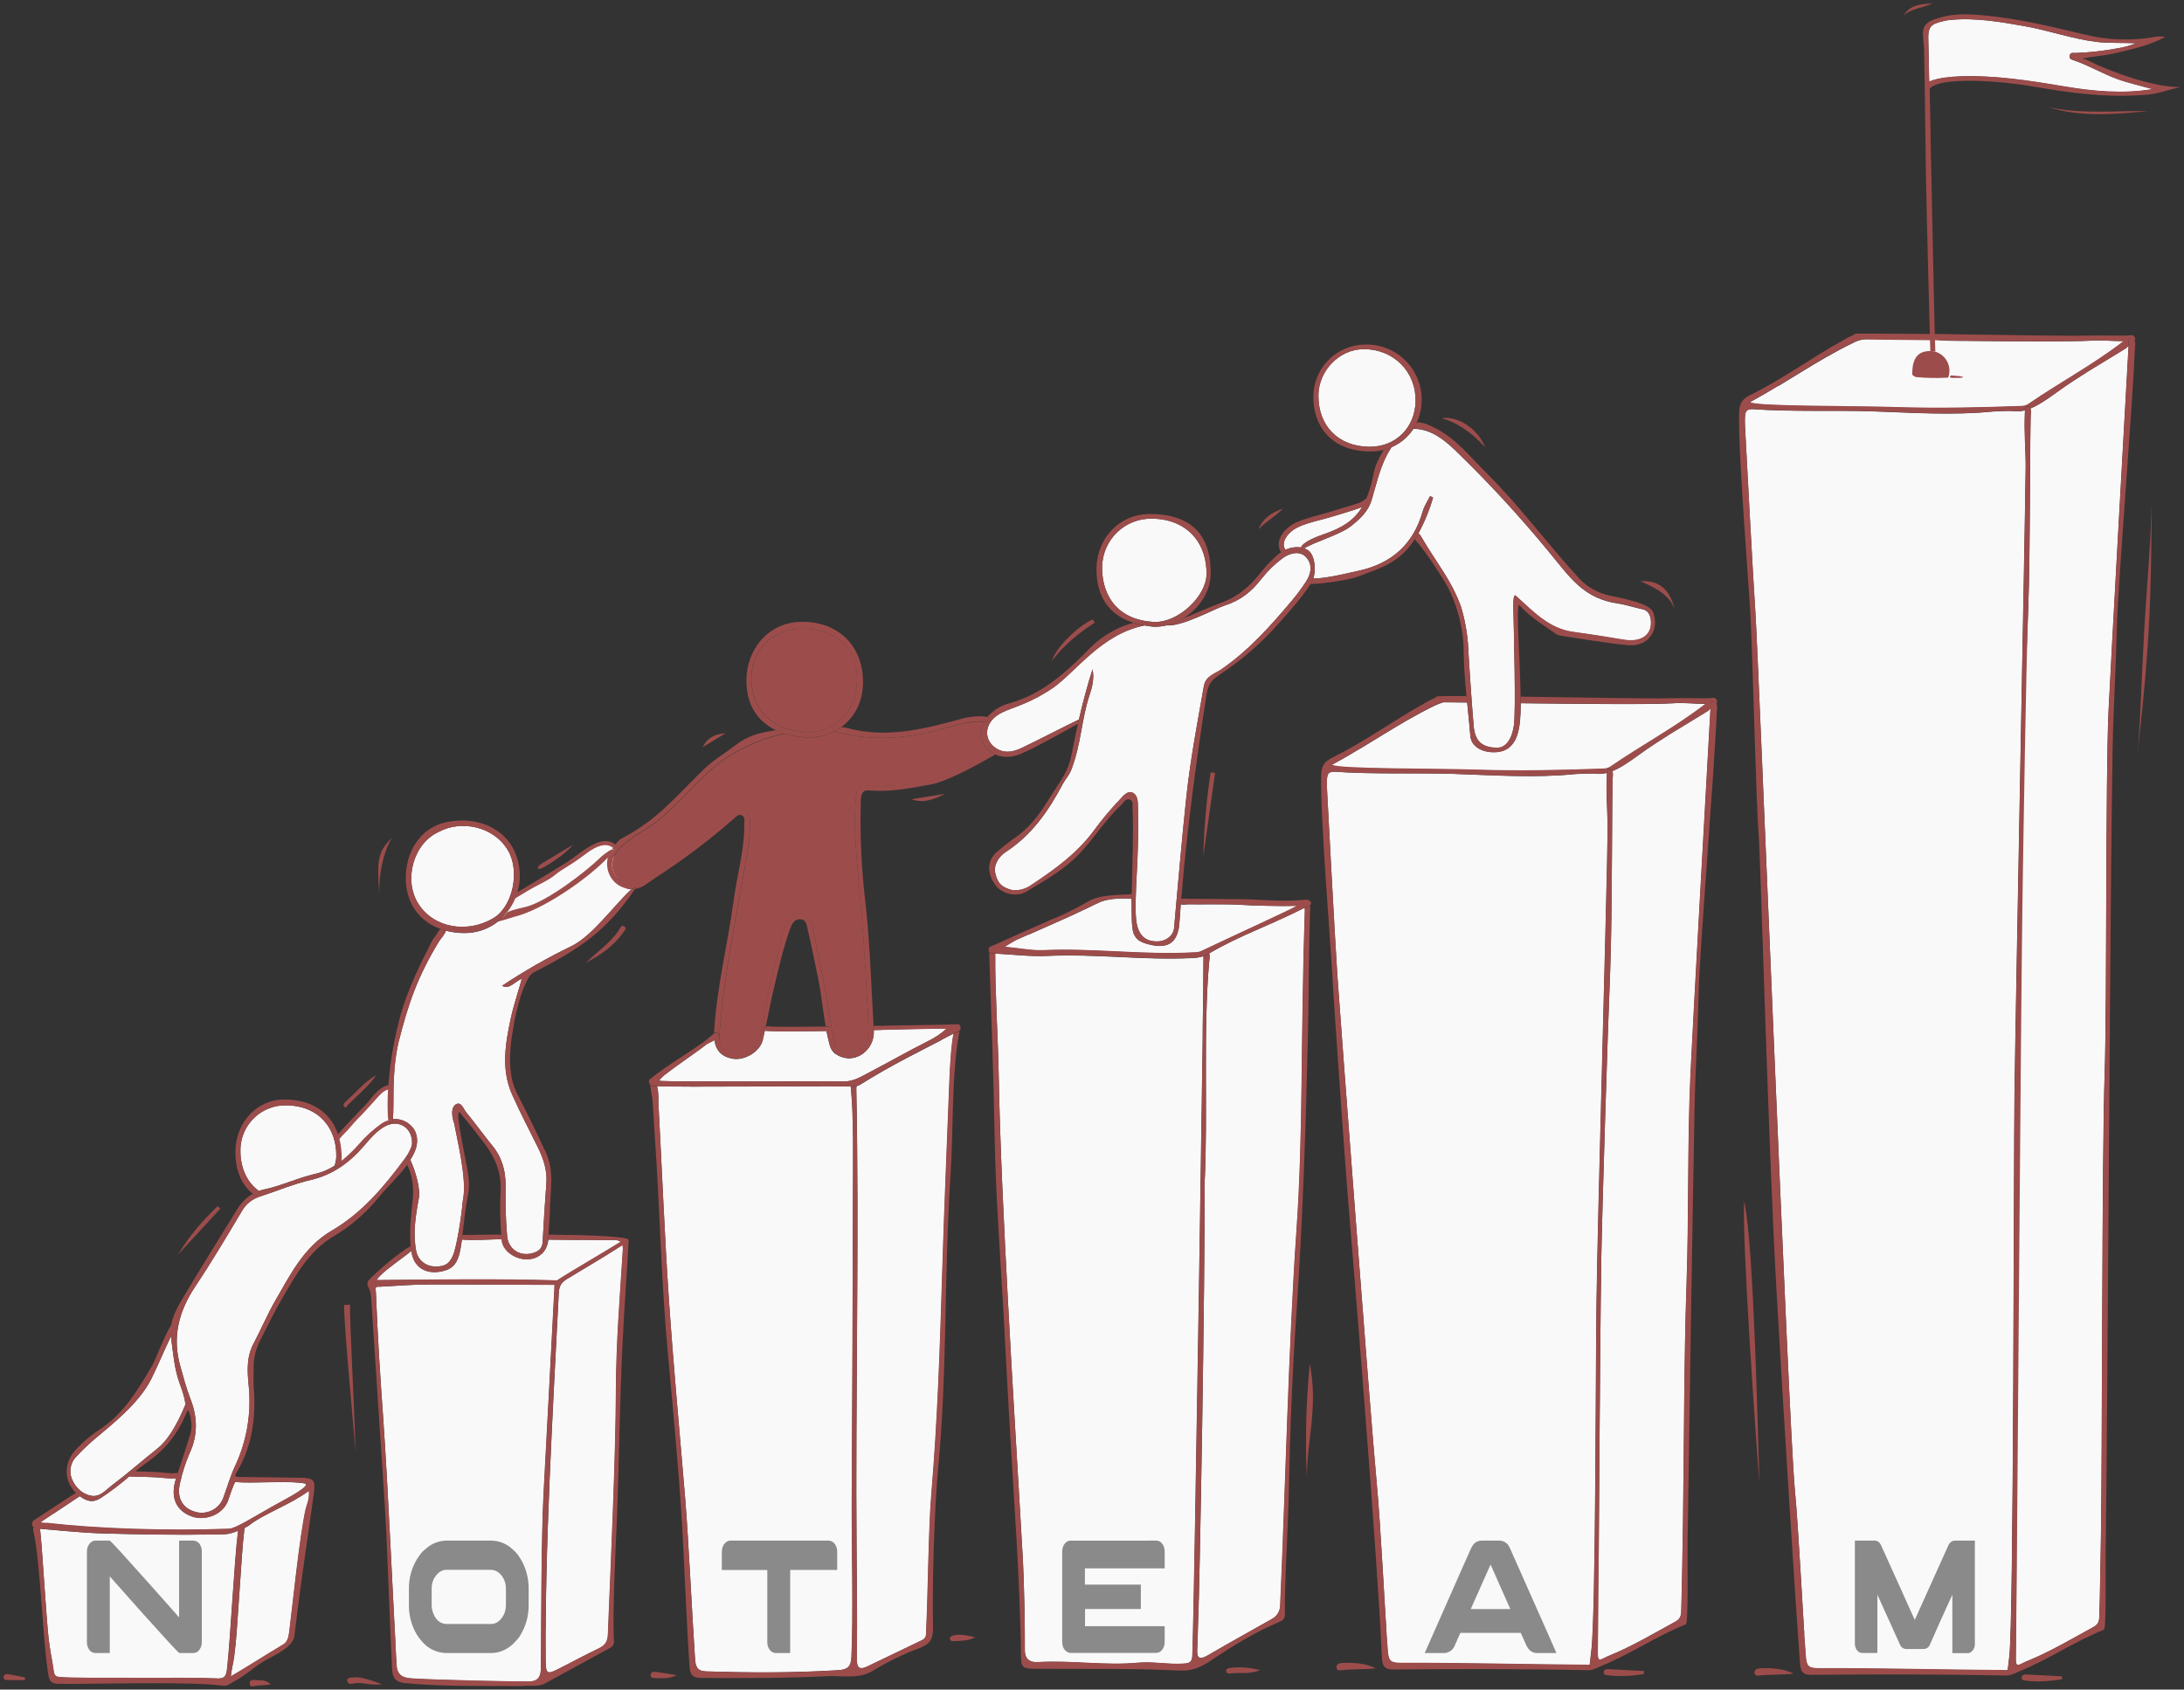 <svg width="336" height="260" viewBox="0 0 336 260" fill="none" xmlns="http://www.w3.org/2000/svg">
<rect x="0" y="0" width="336" height="260" fill="#333333" stroke="none"/>
<g clip-path="url(#clip0_1266_3319)">
<path d="M59.787 167.731C59.796 167.678 59.792 167.623 59.776 167.572C59.759 167.521 59.731 167.474 59.693 167.436C59.655 167.398 59.608 167.369 59.557 167.353C59.506 167.336 59.451 167.332 59.398 167.341C58.85 167.419 56.794 170.016 56.128 170.846C54.886 172.39 53.05 173.298 51.971 174.964C51.972 174.97 51.972 174.977 51.971 174.984C51.91 175.082 51.849 175.18 51.791 175.285C51.77 175.333 51.76 175.385 51.762 175.438C51.764 175.49 51.778 175.541 51.804 175.587C51.829 175.633 51.864 175.673 51.907 175.703C51.951 175.732 52 175.752 52.052 175.759C52.123 175.972 52.166 176.193 52.18 176.416C52.18 176.833 52.163 177.249 52.18 177.669C52.197 177.981 52.16 178.59 52.481 178.776C52.867 179.003 53.313 178.404 53.496 178.174C54.115 177.466 54.849 176.89 55.502 176.227C56.216 175.474 56.992 174.783 57.822 174.161C58.153 173.882 58.464 173.579 58.752 173.257C59.065 173.01 59.394 172.783 59.737 172.58C60.186 172.255 59.54 168.811 59.787 167.731Z" fill="#F9F9FA"/>
<path d="M185.61 88.439C185.725 83.611 182.667 79.869 177.245 79.815C176.258 79.791 175.275 79.963 174.354 80.321C173.433 80.678 172.591 81.214 171.877 81.897C171.163 82.581 170.59 83.399 170.192 84.304C169.794 85.209 169.578 86.184 169.557 87.173C169.469 90.776 171.211 95.395 177.607 95.71C181.253 95.818 185.535 91.799 185.61 88.439Z" fill="#F9F9FA"/>
<path d="M176.048 96.251C169.49 97.565 165.583 103.291 162.055 105.814C160.354 106.977 158.52 107.934 156.593 108.665C155.105 109.271 153.407 109.681 152.439 111.036C151.286 112.658 151.925 114.611 153.742 115.417C154.885 115.925 156.048 115.624 157.168 115.102C159.326 114.086 163.706 111.818 165.982 110.724C166.611 108.015 167.355 105.238 168.089 103.007C168.363 104.361 168.059 105.679 167.633 106.948C166.364 110.7 166.381 114.374 164.825 118.438C164.46 119.393 163.899 119.897 163.5 120.659C161.335 124.77 158.741 128.508 154.743 131.102C153.701 131.779 152.784 133.08 153.146 134.488C153.508 135.897 154.026 136.466 155.436 136.903C156.42 137.207 157.695 136.832 158.443 136.341C162.18 133.879 165.793 131.299 168.472 127.58C169.663 125.968 170.957 124.433 172.344 122.985C172.767 122.528 173.4 121.726 174.107 121.936C174.942 122.183 175.05 123.107 175.067 123.859C175.137 126.688 175.112 129.516 174.993 132.345C174.871 135.115 174.654 137.895 174.732 140.665C174.803 143.12 175.564 144.908 178.016 144.881C179.616 144.881 180.54 143.78 180.617 142.937C181.23 136.185 181.795 129.429 182.512 122.687C183.124 116.931 184.203 111.256 185.217 105.563C185.491 104.013 186.936 103.677 187.903 103.01C192.131 100.091 195.486 96.323 198.75 92.442C199.543 91.501 200.277 90.513 200.949 89.482C201.747 88.253 201.943 86.814 200.925 85.731C199.907 84.647 198.266 85.182 197.269 85.947C196.091 86.833 195.032 87.867 194.12 89.025C192.54 91.057 190.852 92.411 188.397 93.19C186.929 93.647 181.886 96.461 179.505 96.238C178.847 96.394 178.172 96.467 177.496 96.455C176.981 96.394 176.501 96.329 176.048 96.251Z" fill="#F9F9FA"/>
<path d="M229.58 115.776C227.889 115.708 226.36 114.875 226.218 113.237C226.063 111.388 225.88 109.728 225.718 108.117C224.026 108.096 222.728 108.079 222.051 108.079C221.602 108.218 221.162 108.386 220.735 108.584C215.185 111.269 210.325 114.808 204.94 117.703C205.758 118.38 220.675 118.248 227.382 118.468C233.866 118.678 240.343 118.529 246.82 118.292C247.171 118.27 247.51 118.153 247.801 117.953C252.343 114.814 257.752 111.919 262.385 108.327C260.356 108.327 258.908 108.14 257.566 108.225C254.183 108.435 242.991 108.327 233.96 108.225C233.96 109.265 233.926 110.189 233.855 110.934C233.554 113.968 232.489 115.888 229.58 115.776Z" fill="#F9F9FA"/>
<path d="M262.812 109.393C259.237 111.632 255.533 113.69 252.13 116.166C250.598 117.283 249.299 118.167 248.072 118.661C248.14 118.9 248.159 119.15 248.126 119.396C247.957 120.683 248.068 141.007 247.71 149.615C247.371 157.45 246.468 186.585 246.357 193.297C246.089 210.884 246.018 236.823 245.822 254.414C245.822 255.917 246.242 255.308 247.568 254.753C251.129 253.303 254.407 251.333 257.769 249.504C258.479 249.118 258.611 248.613 258.635 247.94C258.719 245.522 258.858 237.395 258.895 234.974C259.074 223.17 259.04 209.51 259.45 197.726C259.825 186.93 259.568 176.125 260.052 165.337C260.343 158.828 262.717 116.474 263.133 109.058L262.764 109.417L262.812 109.393Z" fill="#F9F9FA"/>
<path d="M245.619 119.081C245.176 118.973 242.836 119.081 242.366 119.118C236.122 119.745 229.871 119.301 223.631 119.091C218.101 118.905 211.532 119.193 205.194 118.753C204.159 118.844 204.027 119.091 204.179 121.959C204.396 126.138 205.397 144.986 205.755 150.204C206.212 156.847 210.856 218.307 211.796 228.174C212.435 234.869 212.99 247.022 213.487 253.73C213.612 255.392 213.724 255.89 215.388 255.883C224.321 255.833 235.408 256.131 244.54 256.181C244.628 255.548 244.726 254.512 244.777 254.15C245.477 249.047 245.454 211.253 245.586 200.743C245.772 186.578 247.189 137.966 247.304 127.811C247.334 125.146 247.016 122 247.196 119.345C247.196 119.237 247.196 119.088 247.216 118.939C246.696 119.077 246.156 119.125 245.619 119.081Z" fill="#F9F9FA"/>
<path d="M214.058 68.83C214 68.956 213.93 69.076 213.849 69.189C212.364 71.559 211.819 74.289 211.025 76.93C210.497 78.708 209.178 79.92 207.798 80.993C206.107 82.304 202.234 83.391 200.654 84.379C200.898 84.468 201.127 84.595 201.331 84.755C202.214 85.466 202.542 87.539 202.038 89.029C203.901 89.056 207.605 88.141 209.019 87.83C214.133 86.706 217.448 83.736 218.888 78.663C219.118 77.851 219.626 77.119 220.005 76.347L220.471 76.557C219.922 78.48 219.162 80.335 218.205 82.09C218.436 82.256 218.618 82.48 218.733 82.74C220.918 86.513 223.343 89.317 224.791 93.438C225.415 95.527 225.787 97.683 225.9 99.861C225.87 99.861 226.37 107.758 226.719 111.713C226.942 114.263 228.176 115.001 230.202 115.099C231.789 115.167 232.627 113.606 232.908 111.689C233.246 109.481 232.908 97.227 232.824 93.336C232.824 92.828 232.824 91.352 233.209 91.704C235.871 94.074 238.249 96.753 242.051 97.271C244.794 97.647 247.848 98.134 249.83 98.469C252.39 98.906 254.058 97.819 254.004 95.781C253.977 94.836 253.666 93.945 252.651 93.749C251.9 93.614 249.867 93.007 249.113 92.909C243.481 92.151 241.472 88.724 238.12 84.718C233.663 79.305 228.901 74.15 223.857 69.28C222.112 67.621 220.204 66.097 217.607 65.989C217.557 65.993 217.507 65.993 217.458 65.989C216.63 67.252 215.447 68.24 214.058 68.83Z" fill="#F9F9FA"/>
<path d="M217.779 61.777C217.888 57.273 214.458 53.714 209.787 53.734C206.029 53.734 202.88 57.05 202.836 60.788C202.779 65.529 205.88 68.695 210.639 68.752C214.674 68.8 217.681 65.864 217.779 61.777Z" fill="#F9F9FA"/>
<path d="M37.66 235.102C37.645 235.252 37.617 235.401 37.575 235.546C37.088 239.342 36.561 251.217 36.03 255.006C35.925 255.751 35.691 256.727 35.519 257.949C38.073 256.466 41.083 254.519 43.542 253.063C44.279 252.626 44.394 251.823 44.492 251.055C45.047 246.653 46.052 236.643 46.989 232.322C47.148 231.591 47.631 230.697 47.513 229.444C44.888 231.425 40.444 232.996 38.208 234.821C38.012 234.926 37.833 235.018 37.66 235.102Z" fill="#F9F9FA"/>
<path d="M79.472 137.682C79.222 137.739 77.534 141.613 76.645 141.799C75.144 142.989 73.279 143.622 71.365 143.59C70.43 143.583 69.5 143.462 68.595 143.232C68.449 143.784 67.725 144.552 67.56 144.826C64.204 150.37 62.831 154.379 61.255 160.582C60.203 165.614 60.677 169.508 60.437 172.221C60.898 172.173 61.364 172.22 61.806 172.359C62.249 172.497 62.658 172.725 63.011 173.027C64.316 174.066 64.451 175.82 63.768 177.303C63.582 177.708 63.37 178.1 63.136 178.478C63.893 180.192 64.732 182.833 64.434 184.435C63.927 187.144 63.484 189.907 64.073 192.694C64.229 193.301 64.577 193.841 65.064 194.234C65.552 194.628 66.153 194.853 66.778 194.878C68.155 194.915 69.011 194.739 69.677 193.236C70.255 191.928 70.969 187.455 71.189 184.909C71.784 182.142 70.989 178.265 69.887 172.884C69.853 172.712 69.768 172.546 69.728 172.38C69.504 171.489 69.437 170.348 70.137 169.938C70.952 169.454 71.301 170.643 71.734 171.174C73.114 172.851 74.379 174.628 75.755 176.308C77.419 178.34 77.889 180.642 77.784 183.216C77.745 185.519 77.821 187.822 78.014 190.117C78.163 192.311 80.128 193.503 82.195 192.761C83.007 192.474 83.44 191.996 83.487 191.099C83.649 188.095 83.825 185.092 84.059 182.095C84.214 180.063 83.595 178.269 82.726 176.508C81.397 173.799 79.99 171.147 78.775 168.401C77.061 164.521 77.761 160.535 78.606 156.597C78.972 154.904 79.783 152.425 80.277 150.641C79.215 150.979 78.42 152.334 77.25 151.694C80.677 149.413 84.254 147.368 87.959 145.575C91.111 144.027 94.503 139.3 96.942 137.038C97.013 136.969 97.092 136.91 97.179 136.862C94.625 136.771 94.064 132.822 94.625 130.337C92.41 127.543 83.67 136.696 79.472 137.682Z" fill="#F9F9FA"/>
<path d="M32.921 236.132C27.212 236.234 21.496 236.132 15.783 235.973C12.563 235.881 9.357 235.519 6.137 235.262C6.171 235.409 6.194 235.558 6.204 235.709C6.543 238.932 7.124 249.189 7.51 252.409C7.689 253.93 8.055 255.427 8.251 256.947C8.383 257.986 8.609 258.024 9.438 258.085C12.732 258.328 28.842 258.064 33.378 258.278C34.467 258.328 34.785 257.973 34.907 256.923C35.431 252.494 36.03 240.077 36.615 235.59C35.208 236.19 34.609 236.101 32.921 236.132Z" fill="#F9F9FA"/>
<path d="M29.411 233.318C27.043 232.417 26.187 230.348 27.043 227.643L27.094 227.484C26.005 227.582 24.878 227.355 23.789 227.314C22.555 227.27 21.327 227.216 20.092 227.209C20.03 227.209 19.969 227.196 19.913 227.169C18.543 228.356 17.101 229.456 15.594 230.463C14.701 231.029 13.903 231.283 12.665 230.511C12.526 230.426 12.398 230.335 12.269 230.24L6.282 234.232C6.533 234.429 7.179 234.341 7.297 234.358C14.978 235.262 25.917 235.6 35.174 235.255C36.253 235.255 39.314 233.223 43.359 231.009C44.567 230.348 47.726 228.659 46.975 228.3C44.269 227.782 38.742 228.354 36.185 228.049C36.185 228.049 35.874 228.462 35.123 230.778C34.373 233.095 31.508 234.117 29.411 233.318Z" fill="#F9F9FA"/>
<path d="M75.924 141.278C78.874 139.513 80.061 134.075 78.133 130.835C75.931 127.11 70.878 126.168 67.523 128.007C63.613 129.734 61.989 135.42 64.404 139.141C66.819 142.862 71.937 143.662 75.924 141.278Z" fill="#F9F9FA"/>
<path d="M14.051 230.172C15.404 230.409 16.307 229.255 17.251 228.544C19.646 226.739 21.898 224.748 24.249 222.878C25.636 221.774 27.077 219.655 28.524 216.14C28.524 216.14 28.555 215.327 27.669 212.957C26.782 210.586 26.64 208.121 26.302 205.68C26.302 205.68 26.302 205.643 26.302 205.626C25.287 207.749 24.12 210.522 23.292 212.164C21.388 215.943 17.451 219.001 14.366 221.612C13.43 222.42 12.54 223.281 11.701 224.189C11.279 224.631 10.994 225.186 10.88 225.787C10.766 226.388 10.828 227.009 11.058 227.575C11.616 228.913 12.634 229.925 14.051 230.172Z" fill="#F9F9FA"/>
<path d="M44.046 170.098C43.137 170.076 42.233 170.234 41.386 170.563C40.539 170.892 39.764 171.386 39.108 172.015C38.452 172.644 37.926 173.397 37.56 174.23C37.195 175.063 36.998 175.96 36.98 176.87C36.929 179.074 37.623 181.685 39.821 183.273C40.113 183.17 40.411 183.085 40.714 183.019C43.349 182.467 45.825 181.255 48.477 180.649C49.534 180.409 50.541 179.988 51.456 179.406C51.621 178.963 51.713 178.497 51.73 178.025C51.839 173.585 49.028 170.148 44.046 170.098Z" fill="#F9F9FA"/>
<path d="M59.331 173.271C58.055 173.924 57.007 175.143 56.084 176.227C53.861 178.834 51.274 180.764 47.821 181.57C45.135 182.193 42.561 183.287 39.933 184.147C38.752 184.529 37.763 185.349 37.169 186.44C34.853 190.337 32.532 194.228 30.016 198.01C27.499 201.793 26.471 205.798 27.74 210.234C28.223 211.927 28.663 213.658 29.309 215.297C30.425 218.144 30.442 220.908 29.143 223.684C28.516 225.148 28.031 226.668 27.696 228.225C27.161 230.335 27.973 231.991 29.87 232.593C30.317 232.751 30.791 232.817 31.264 232.788C31.736 232.759 32.198 232.636 32.623 232.425C33.047 232.214 33.424 231.92 33.733 231.56C34.042 231.201 34.275 230.783 34.42 230.331C34.991 228.784 35.434 227.179 36.131 225.692C37.982 221.782 38.719 217.436 38.259 213.133C38.045 210.986 37.92 208.799 39.016 206.75C40.18 204.566 41.13 202.263 42.368 200.127C44.688 196.117 46.765 191.888 51.007 189.399C55.793 186.595 59.124 182.562 62.354 178.225C62.868 177.547 63.369 176.508 63.403 176.01C63.474 173.531 61.36 172.224 59.331 173.271Z" fill="#F9F9FA"/>
<path d="M131.831 105.157C132.169 99.76 128.817 97.051 124.224 96.766C119.086 96.448 115.903 99.763 115.629 103.745C115.318 108.245 117.919 112.231 123.747 112.634C127.826 112.922 131.493 110.172 131.831 105.157Z" fill="#9C4D4B"/>
<path d="M143.723 112.512C139.039 113.636 134.31 113.999 129.558 112.851C129.274 112.783 128.97 112.793 128.685 112.722C128.562 112.692 128.446 112.636 128.347 112.556C127.014 113.242 125.522 113.561 124.025 113.48C122.917 113.428 121.82 113.24 120.757 112.922C117.27 113.463 112.508 115.854 110.164 117.811C106.677 120.723 103.896 124.391 100.206 127.073C98.644 128.214 92.538 130.98 94.578 134.587C95.505 136.225 97.094 136.662 98.749 135.714C100.93 134.483 102.982 133.034 104.874 131.39C107.58 128.908 110.286 127.543 113.015 125.068C114.104 124.079 115.346 124.811 115.383 126.389C115.433 128.576 115.082 130.733 114.706 132.89C113.188 141.603 111.348 150.265 110.695 159.109C110.583 160.664 111.077 161.764 112.745 162.093C114.412 162.421 116.127 161.541 116.658 160.217C117.409 158.385 117.514 156.421 117.848 154.525C118.451 151.091 119.499 147.772 120.216 144.366C120.432 143.507 120.754 142.679 121.177 141.901C121.586 141.088 122.218 140.292 123.206 140.546C124.143 140.77 124.769 141.518 124.972 142.548C125.851 147.055 126.95 151.521 127.566 156.092C127.745 157.447 128.083 158.754 128.296 160.091C128.56 161.761 129.866 162.265 131.141 162.103C132.416 161.94 133.485 161.155 133.566 159.509C133.671 157.257 133.455 155.032 133.346 152.798C133.049 146.841 132.599 140.902 132.054 134.962C131.675 130.804 131.266 126.619 131.716 122.434C131.824 121.377 132.183 120.896 133.37 120.933C139.144 121.113 144.768 120.476 149.886 117.463C149.957 117.419 151.716 116.332 152.592 115.827C150.924 114.777 150.37 112.834 151.384 111.086C149.155 110.785 145.327 112.129 143.723 112.512Z" fill="#9C4D4B"/>
<path d="M102.909 199.981C103.609 210.282 104.583 220.562 105.435 230.853C105.953 237.148 106.49 249.138 106.961 255.447C107.045 256.605 107.421 257.14 108.628 257.174C115.41 257.394 122.184 257.407 128.959 256.991C130.343 256.906 130.901 256.473 130.972 255.041C131.276 248.901 130.995 237.053 131.026 230.914C131.107 214.796 131.169 198.677 131.212 182.559C131.212 178.37 131.327 171.801 130.907 167.619C130.907 167.477 130.877 167.335 130.87 167.196C123.378 167.074 105.865 167.345 101.085 167.145C101.363 168.093 101.271 169.332 101.305 169.935C101.84 179.948 102.232 189.975 102.909 199.981Z" fill="#F9F9FA"/>
<path d="M153.113 147.342C153.079 152.357 153.546 159.99 153.637 164.995C153.853 176.677 154.445 188.332 155.058 200.001C155.761 213.434 156.627 226.86 157.381 240.297C157.527 242.891 157.719 251.19 157.675 253.787C157.655 255.183 158.284 255.839 159.705 255.755C164.826 255.447 169.94 256.327 175.071 255.85C177.354 255.64 179.644 256.131 181.954 255.995C182.968 255.934 183.385 255.846 183.425 254.688C183.763 245.254 185.225 150.268 185.15 147.156C184.517 147.346 183.859 147.443 183.198 147.444C175.835 147.783 168.499 146.767 161.136 147.105C158.467 147.227 155.781 146.889 153.103 146.746C153.116 146.945 153.119 147.144 153.113 147.342Z" fill="#F9F9FA"/>
<path d="M186.056 147.698C185.069 158.195 185.864 171.615 185.322 182.095C185.404 196.923 184.585 243.964 184.281 251.512C184.247 252.281 184.247 253.049 184.203 253.815C184.115 255.227 184.602 255.413 185.793 254.719C189.05 252.816 192.354 250.994 195.635 249.135C196.029 248.936 196.36 248.631 196.59 248.254C196.82 247.877 196.94 247.443 196.937 247.002C197.719 229.732 198.233 206.733 199.437 189.477C199.968 181.885 200.144 174.269 200.232 166.651C200.33 158.571 200.448 148.121 200.729 140.045C200.729 139.931 200.718 139.818 200.695 139.707C195.852 142.216 190.734 143.922 186.033 146.713C186.117 147.035 186.125 147.372 186.056 147.698Z" fill="#F9F9FA"/>
<path d="M101.65 166.325C103.957 166.498 123.203 166.363 129.795 166.41C131.297 166.41 132.46 165.679 133.718 165.018C136.901 163.346 139.617 161.791 142.824 160.169C143.83 159.682 144.762 159.053 145.59 158.3C144.352 158.276 139.658 158.395 134.429 158.514C134.429 158.585 134.429 158.656 134.429 158.727C134.594 161.436 131.821 163.735 129.237 162.607C128.83 162.455 128.468 162.202 128.185 161.872C127.902 161.543 127.706 161.147 127.617 160.721C127.427 160.044 127.278 159.35 127.14 158.656C122.82 158.727 119.076 158.744 117.669 158.622C117.568 159.093 117.466 159.567 117.355 160.037C116.928 161.839 114.561 163.254 112.721 162.929C111.03 162.631 110.13 161.669 109.914 160.075C109.447 160.332 108.879 160.552 108.682 160.715C107.164 161.991 100.338 166.414 101.65 166.325Z" fill="#F9F9FA"/>
<path d="M131.784 238.357C131.817 242.132 131.909 251.617 131.844 255.389C131.821 256.818 132.413 256.906 133.41 256.439C136.238 255.115 139.032 253.73 141.866 252.376C142.587 252.037 142.458 251.431 142.485 250.869C142.746 245.789 142.844 235.008 143.273 229.956C144.227 218.713 144.599 207.454 144.941 196.185C145.238 186.216 145.671 176.25 146.057 166.285C146.125 164.571 146.311 160.904 146.686 159.099C141.772 161.659 137.128 163.894 132.392 166.888C132.201 167.009 131.992 167.099 131.773 167.155C131.773 167.314 131.743 167.473 131.746 167.626C132.213 190.398 131.584 215.554 131.784 238.357Z" fill="#F9F9FA"/>
<path d="M209.554 78.02C208.977 78.255 208.387 78.459 207.788 78.63C206.415 79.063 205.038 79.493 203.651 79.866C202.265 80.238 200.743 80.584 199.427 81.257C198.432 81.762 196.87 83.337 197.763 84.606C198.506 84.252 199.337 84.127 200.151 84.248C200.489 83.333 202.857 82.487 203.604 82.233C206.486 81.237 208.305 80.103 209.554 78.02Z" fill="#F9F9FA"/>
<path d="M181.446 142.04C181.26 144.84 179.917 146.025 177.211 145.456C173.789 144.742 174.167 143.651 174.083 138.281C173.105 138.233 172.125 138.258 171.15 138.355C169.405 138.596 169.03 138.911 167.389 139.71C163.784 141.444 160.09 142.994 156.441 144.633C155.97 144.847 155.544 145.151 154.604 145.703C156.945 145.92 158.771 146.303 160.577 146.221C168.299 145.883 175.997 146.99 183.719 146.56C184.065 146.571 184.409 146.516 184.734 146.398C189.351 144.183 199.078 139.764 199.467 139.422C196.396 139.53 193.352 139.378 190.568 139.226C188.569 139.114 184.72 139.199 182.715 139.165C182.376 139.165 181.886 139.337 181.663 139.114C181.585 140.082 181.51 141.068 181.446 142.04Z" fill="#F9F9FA"/>
<path d="M85.929 199.754C85.097 216.258 83.772 238.976 83.975 255.521C83.998 257.553 84.164 257.682 85.896 256.811C87.999 255.751 90.066 254.614 92.19 253.605C93.127 253.158 93.479 252.528 93.519 251.536C93.946 240.981 94.727 224.209 94.761 213.631C94.784 206.557 95.37 199.486 95.813 192.423C95.837 192.151 95.822 191.877 95.769 191.61C93.34 193.185 89.315 195.535 87.184 196.842C85.95 197.614 86.001 198.349 85.929 199.754Z" fill="#F9F9FA"/>
<path d="M85.304 197.722C85.04 197.743 84.793 197.722 84.563 197.722C79.675 197.722 70.834 197.631 65.96 197.661C63.494 197.661 61.029 197.868 58.563 198C57.961 198.034 57.653 197.861 57.829 198.775C58.137 206.401 58.505 211.843 58.955 218.246C59.723 229.014 60.4 245.501 61.039 256.276C61.137 257.969 62.28 258.2 63.406 258.274C67.523 258.542 79.422 258.772 81.245 258.755C82.828 258.755 83.207 258.013 83.217 256.581C83.264 249.673 83.264 236.528 83.629 229.624C84.184 219.194 84.737 208.765 85.287 198.335C85.29 198.125 85.283 197.915 85.304 197.722Z" fill="#F9F9FA"/>
<path d="M57.964 196.964C65.967 196.882 77.409 196.744 85.699 197.021C88.341 195.304 92.603 192.883 95.478 191.085C95.166 190.881 94.793 190.793 94.422 190.835C93.171 190.855 88.615 190.804 84.363 190.764C84.181 192.484 83.051 193.669 81.377 193.787C79.425 193.926 77.318 192.541 77.203 190.801C77.203 190.77 77.203 190.737 77.203 190.706H76.489C76.023 190.706 72.458 190.919 71.078 190.74C71.023 191.135 70.963 191.535 70.895 191.939C70.611 193.601 70.161 194.986 68.568 195.477C66.052 196.273 63.833 195.382 63.342 192.768C63.325 192.68 63.312 192.589 63.298 192.497C62.155 193.459 58.604 195.833 57.964 196.964Z" fill="#F9F9FA"/>
<path d="M257.853 108.222L257.671 108.269C252.178 109.901 246.766 111.818 241.121 112.878C238.415 113.382 235.709 113.775 233.003 114.086C232.347 115.214 231.282 115.837 229.587 115.78C228.488 115.736 227.46 115.366 226.834 114.662C221.009 115.075 215.165 115.18 209.296 115.201C207.869 116.064 206.428 116.911 204.947 117.706C205.765 118.384 220.681 118.251 227.389 118.472C233.872 118.682 240.35 118.533 246.827 118.295C247.178 118.273 247.517 118.156 247.808 117.957C252.35 114.818 257.758 111.923 262.392 108.33C260.512 108.343 259.115 108.178 257.853 108.222Z" fill="#F9F9FA"/>
<path d="M262.771 109.434L262.812 109.393C260.735 110.694 258.614 111.936 256.534 113.233C256.453 123.534 256.298 133.834 256.071 144.132C255.692 161.615 255.161 179.098 254.61 196.571C254.342 205.138 254.092 213.698 253.497 222.248C253.06 228.547 252.482 237.182 245.995 240.385L245.9 240.429C245.876 243.239 245.849 251.722 245.822 254.427C245.822 255.931 246.242 255.321 247.568 254.766C251.129 253.317 254.407 251.346 257.769 249.517C258.479 249.131 258.611 248.627 258.635 247.953C258.719 245.535 258.858 237.408 258.895 234.987C259.074 223.183 259.04 209.523 259.45 197.739C259.825 186.944 259.568 176.139 260.052 165.35C260.343 158.842 262.717 116.487 263.133 109.072L262.771 109.434Z" fill="#F9F9FA"/>
<path d="M247.199 119.349C247.199 119.24 247.199 119.091 247.219 118.942C246.702 123.937 246.154 128.928 245.741 133.933C244.365 150.525 244.185 216.302 243.881 220.23C243.563 224.294 243.116 228.54 241.926 232.471C240.032 238.726 234.634 248.021 228.37 248.925C225.461 249.345 222.569 249.545 219.64 249.7C218.415 249.768 217.188 249.836 215.97 249.971C215.831 249.992 215.696 250.012 215.561 250.039C215.063 250.13 214.576 250.239 214.089 250.378C213.815 250.452 213.536 250.505 213.254 250.537C213.335 251.6 213.42 252.667 213.501 253.74C213.626 255.403 213.738 255.9 215.402 255.894C224.334 255.843 235.422 256.141 244.554 256.192C244.642 255.558 244.74 254.522 244.791 254.16C245.491 249.057 245.467 211.264 245.599 200.753C245.785 186.588 247.202 137.976 247.317 127.821C247.338 125.143 247.02 121.997 247.199 119.349Z" fill="#F9F9FA"/>
<path d="M47.513 229.444C46.84 229.942 46.135 230.395 45.402 230.799C45.15 232.239 44.861 233.673 44.536 235.102C43.471 239.802 41.597 252.013 36.246 253.337C36.175 253.933 36.101 254.502 36.03 255.03C35.925 255.775 35.691 256.75 35.519 257.973C38.073 256.49 41.083 254.543 43.542 253.087C44.279 252.65 44.394 251.847 44.492 251.079C45.047 246.676 46.052 236.667 46.989 232.346C47.148 231.584 47.631 230.697 47.513 229.444Z" fill="#F9F9FA"/>
<path d="M35.184 236.03C35.254 236.395 35.286 236.766 35.279 237.138C35.235 240.416 34.403 249.633 31.961 251.99C29.685 254.187 26.932 255.037 23.874 255.376C21.249 255.677 18.53 255.43 15.905 255.257C13.181 255.104 10.47 254.775 7.788 254.272C7.947 255.156 8.126 256.039 8.234 256.93C8.366 257.97 8.593 258.007 9.421 258.068C12.716 258.312 28.826 258.047 33.361 258.261C34.45 258.312 34.768 257.956 34.89 256.906C35.414 252.477 36.013 240.06 36.598 235.573C36.147 235.781 35.672 235.934 35.184 236.03Z" fill="#F9F9FA"/>
<path d="M28.176 234.293C24.198 234.395 20.244 234.154 16.27 234.06C13.903 234.002 11.254 234.161 9.029 233.318C8.738 233.206 8.447 233.088 8.159 232.979L6.282 234.229C6.533 234.425 7.179 234.337 7.297 234.354C14.978 235.258 25.917 235.597 35.174 235.251C36.253 235.251 39.314 233.22 43.359 231.005C44.036 230.643 45.274 229.969 46.143 229.373C40.654 232.478 34.48 234.168 28.176 234.293Z" fill="#F9F9FA"/>
<path d="M130.907 167.619C130.907 167.477 130.877 167.335 130.87 167.196C129.595 167.175 128.029 167.165 126.284 167.162C126.521 182.451 126.913 197.739 127.099 213.028C127.194 220.918 127.41 229.282 125.611 237.006C124.708 240.879 123.05 250.963 119.249 252.822C115.9 254.458 112.45 254.123 108.861 254.092C108.167 254.084 107.48 253.952 106.832 253.703C106.876 254.285 106.923 254.864 106.967 255.447C107.052 256.605 107.427 257.14 108.635 257.174C115.416 257.394 122.191 257.407 128.966 256.991C130.349 256.906 130.907 256.473 130.978 255.04C131.283 248.901 131.002 237.053 131.033 230.914C131.114 214.795 131.176 198.677 131.219 182.559C131.219 178.37 131.327 171.801 130.907 167.619Z" fill="#F9F9FA"/>
<path d="M184.314 174.219C184.02 182.779 184.054 191.414 183.279 199.954C182.887 204.234 182.332 208.497 181.832 212.764C181.297 217.284 181.548 221.988 180.354 226.41C178.588 232.932 180.354 246.121 173.217 248.522C170.43 249.46 163.229 249.606 160.307 249.419C159.414 249.365 158.49 249.291 157.56 249.176C157.641 250.713 157.699 252.247 157.675 253.788C157.655 255.183 158.284 255.84 159.704 255.755C164.825 255.447 169.939 256.327 175.07 255.85C177.353 255.64 179.643 256.131 181.953 255.995C182.968 255.934 183.384 255.846 183.425 254.688C183.699 247.103 184.696 182.193 185.038 157.664C184.73 163.183 184.504 168.696 184.314 174.219Z" fill="#F9F9FA"/>
<path d="M200.695 139.717C199.271 140.455 197.824 141.122 196.369 141.769C196.217 144.349 196.092 146.929 196.146 149.516C196.264 155.016 196.508 160.511 196.549 166.017C196.609 174.649 196.592 183.287 196.126 191.895C195.757 198.738 195.03 205.561 194.742 212.405C194.323 221.961 193.948 241.242 184.453 246.23C184.389 248.6 184.335 250.408 184.291 251.509C184.257 252.277 184.257 253.046 184.213 253.811C184.125 255.223 184.612 255.41 185.803 254.715C189.06 252.812 192.365 250.991 195.645 249.132C196.039 248.933 196.37 248.628 196.6 248.251C196.83 247.874 196.951 247.44 196.948 246.998C197.729 229.729 198.243 206.73 199.447 189.474C199.978 181.882 200.154 174.266 200.242 166.647C200.34 158.568 200.458 148.118 200.739 140.042C200.735 139.932 200.721 139.823 200.695 139.717Z" fill="#F9F9FA"/>
<path d="M135.71 158.483L134.435 159.16C134.293 161.673 131.685 163.654 129.247 162.59C129.006 162.485 128.779 162.351 128.57 162.191C127.206 162.83 125.808 163.396 124.383 163.884C117.571 166.153 110.265 165.37 103.21 165.353C102.947 165.353 102.685 165.334 102.425 165.296C101.644 165.926 101.248 166.346 101.66 166.312C103.967 166.484 123.213 166.349 129.805 166.396C131.307 166.396 132.47 165.665 133.728 165.005C136.911 163.332 139.627 161.778 142.834 160.156C143.84 159.669 144.772 159.039 145.6 158.286C144.454 158.28 140.408 158.378 135.71 158.483Z" fill="#F9F9FA"/>
<path d="M144.768 160.085C144.684 165.54 144.403 170.992 144.092 176.443C143.906 179.704 142.353 203.015 142.225 203.848C142.191 204.065 140.246 236.985 140.195 237.314C139.81 240.463 138.075 246.815 135.318 249.098C134.33 249.94 133.127 250.492 131.844 250.692C131.844 252.253 131.844 253.814 131.844 255.372C131.821 256.801 132.413 256.889 133.41 256.422C136.238 255.098 139.032 253.713 141.866 252.358C142.587 252.02 142.458 251.414 142.485 250.852C142.746 245.772 142.844 234.991 143.273 229.938C144.227 218.696 144.599 207.437 144.941 196.168C145.238 186.199 145.671 176.233 146.057 166.268C146.125 164.554 146.311 160.887 146.686 159.082L144.768 160.085Z" fill="#F9F9FA"/>
<path d="M193.21 139.331C189.437 141.155 185.425 142.436 181.294 143.133C180.847 145.138 179.532 145.944 177.211 145.456C175.666 145.135 174.901 144.732 174.506 143.899C169.07 144.207 163.614 143.899 158.172 143.848C157.591 144.103 157.011 144.36 156.434 144.62C155.964 144.833 155.537 145.138 154.597 145.69C156.938 145.907 158.764 146.289 160.57 146.208C168.292 145.869 175.99 146.977 183.712 146.547C184.058 146.558 184.402 146.503 184.727 146.384C189.344 144.169 199.071 139.75 199.46 139.408C197.34 139.48 195.232 139.419 193.21 139.331Z" fill="#F9F9FA"/>
<path d="M95.769 191.627C95.146 192.027 94.416 192.48 93.651 192.951C93.803 201.471 91.301 233.765 91.186 234.75C91.071 236.904 90.729 244.685 89.748 246.636C88.541 249.04 86.423 250.178 83.961 250.635C83.961 252.274 83.961 253.909 83.961 255.538C83.985 257.57 84.15 257.698 85.882 256.828C87.986 255.768 90.052 254.631 92.177 253.621C93.114 253.174 93.465 252.545 93.506 251.552C93.932 240.998 94.713 224.226 94.747 213.647C94.771 206.574 95.356 199.503 95.799 192.44C95.828 192.169 95.818 191.895 95.769 191.627Z" fill="#F9F9FA"/>
<path d="M84.563 197.722H83.626C83.788 208.182 79.794 249.358 77.839 251.563C75.471 254.272 70.262 254.136 66.734 253.882C64.738 253.687 62.759 253.338 60.815 252.839C60.886 253.984 60.954 255.132 61.025 256.276C61.123 257.969 62.267 258.2 63.393 258.274C67.509 258.542 79.408 258.772 81.231 258.755C82.814 258.755 83.193 258.013 83.203 256.581C83.25 249.673 83.25 236.528 83.616 229.624C84.17 219.194 84.723 208.765 85.273 198.335C85.273 198.129 85.273 197.919 85.297 197.722C85.04 197.739 84.793 197.722 84.563 197.722Z" fill="#F9F9FA"/>
<path d="M89.288 190.811C87.317 191.67 85.298 192.414 83.24 193.039C82.714 193.488 82.054 193.751 81.363 193.787C81.128 193.809 80.891 193.809 80.656 193.787C79.743 194.027 78.831 194.253 77.92 194.465C72.062 195.765 65.568 196.896 59.656 195.321C58.871 195.961 58.215 196.564 57.964 196.991C65.967 196.91 77.409 196.771 85.699 197.048C88.341 195.332 92.603 192.91 95.478 191.112C95.166 190.908 94.793 190.82 94.422 190.862C93.648 190.848 91.673 190.835 89.288 190.811Z" fill="#F9F9FA"/>
<path d="M62.831 177.835C62.929 178.028 63.031 178.245 63.132 178.479C63.367 178.1 63.578 177.708 63.765 177.304C64.441 175.82 64.313 174.066 63.007 173.027C62.655 172.725 62.245 172.497 61.803 172.359C61.36 172.22 60.894 172.173 60.433 172.221C60.433 172.366 60.406 172.512 60.389 172.651C59.99 173.095 59.811 172.82 59.713 172.383C59.361 172.507 59.027 172.674 58.718 172.881C57.412 173.795 56.228 174.871 55.194 176.085C54.383 177.01 53.493 177.865 52.535 178.638C52.526 178.853 52.504 179.068 52.471 179.281C52.086 179.41 51.703 179.552 51.331 179.711C51.372 179.61 51.409 179.508 51.443 179.406C50.528 179.988 49.52 180.409 48.463 180.649C45.811 181.245 43.336 182.457 40.701 183.019C40.398 183.085 40.1 183.17 39.808 183.273C39.933 183.365 40.058 183.453 40.193 183.538C39.879 183.69 39.568 183.852 39.267 184.029C39.121 183.927 38.986 183.822 38.854 183.717C37.778 184.384 36.892 185.317 36.28 186.426C33.574 190.855 30.814 195.23 28.162 199.7C27.374 201.027 26.583 202.429 26.322 203.939C25.392 205.294 23.931 209.252 23.457 210.062C21.249 213.824 19.061 217.562 15.235 220.041C14.005 220.854 12.87 221.803 11.853 222.872C9.773 224.947 9.752 227.839 11.67 229.729C9.979 230.782 6.796 232.935 5.281 233.904C5.149 233.975 5.043 234.087 4.979 234.223C4.915 234.359 4.896 234.512 4.926 234.659C4.961 234.791 5.035 234.909 5.139 234.998C5.074 235.28 5.093 235.575 5.193 235.848C6.248 240.764 6.583 252.839 7.449 257.78C7.615 258.728 7.922 259.067 8.873 259.104C12.171 259.236 29.126 258.66 34.294 259.402C34.947 259.493 35.309 259.128 35.874 258.83C38.167 257.607 39.341 256.236 41.286 255.244C43.653 254.042 45.006 253.07 45.277 251.857C45.301 251.752 45.595 249.257 45.615 249.148C46.146 244.509 47.668 234.351 48.291 229.732C48.558 227.731 48.25 227.423 46.18 227.406C43.352 227.382 39.733 227.291 36.902 227.284C35.756 227.284 36.199 227.013 36.808 225.879C38.878 222.015 39.378 217.853 39.036 213.536C38.952 212.483 39.036 211.413 39.016 210.349C39.024 208.866 39.399 207.408 40.109 206.107C41.123 204.109 42.091 202.084 43.214 200.15C45.406 196.388 47.455 192.497 51.426 190.185C54.062 188.607 56.398 186.573 58.323 184.178C59.753 182.451 61.367 181.011 62.645 179.23L62.594 179.135C62.398 178.783 62.493 178.347 62.831 177.835ZM11.051 227.589C10.821 227.022 10.759 226.401 10.873 225.801C10.987 225.2 11.272 224.645 11.694 224.202C12.533 223.294 13.423 222.434 14.359 221.626C17.444 219.015 21.381 215.957 23.285 212.178C24.114 210.536 25.274 207.776 26.295 205.639C26.295 205.639 26.295 205.677 26.295 205.693C26.634 208.135 26.789 210.62 27.665 212.97C28.541 215.32 28.521 216.153 28.521 216.153C27.073 219.668 25.632 221.788 24.246 222.892C21.878 224.761 19.642 226.752 17.248 228.557C16.304 229.268 15.394 230.423 14.048 230.186C12.634 229.925 11.616 228.913 11.051 227.589ZM28.9 216.953C29.323 217.586 29.448 218.862 29.461 219.353C29.461 219.883 29.375 220.409 29.204 220.911C28.602 222.841 27.976 224.761 27.357 226.668C27.323 226.664 27.287 226.664 27.253 226.668C26.116 226.803 24.936 226.549 23.796 226.512C22.805 226.478 21.814 226.434 20.823 226.417C21.442 225.916 22.071 225.425 22.724 224.968C24.945 223.416 26.754 221.344 27.993 218.933C28.213 218.524 28.9 216.953 28.9 216.953ZM33.378 258.264C28.842 258.051 12.746 258.315 9.438 258.071C8.609 258.01 8.382 257.973 8.251 256.933C8.054 255.413 7.689 253.916 7.51 252.396C7.124 249.176 6.549 238.919 6.204 235.695C6.194 235.545 6.171 235.395 6.137 235.248C9.353 235.506 12.563 235.868 15.783 235.959C21.496 236.125 27.212 236.22 32.921 236.118C34.612 236.088 35.208 236.176 36.615 235.58C36.03 240.08 35.431 252.511 34.907 256.913C34.785 257.973 34.467 258.335 33.378 258.278V258.264ZM46.988 232.309C46.051 236.63 45.047 246.646 44.492 251.041C44.394 251.81 44.279 252.613 43.542 253.049C41.083 254.505 38.073 256.453 35.519 257.936C35.675 256.713 35.925 255.738 36.03 254.993C36.561 251.204 37.088 239.329 37.575 235.533C37.616 235.387 37.645 235.239 37.66 235.089C37.832 235.004 37.998 234.913 38.208 234.808C40.444 232.983 44.888 231.422 47.513 229.431C47.631 230.697 47.147 231.584 46.988 232.322V232.309ZM36.202 228.029C38.759 228.334 44.269 227.761 46.992 228.279C47.743 228.645 44.584 230.335 43.376 230.988C39.317 233.2 36.273 235.245 35.191 235.235C25.933 235.573 14.995 235.235 7.314 234.337C7.178 234.32 6.532 234.408 6.299 234.212L12.275 230.23C12.404 230.325 12.533 230.416 12.671 230.501C13.916 231.273 14.701 231.019 15.6 230.453C17.107 229.454 18.549 228.361 19.92 227.182C19.976 227.209 20.037 227.223 20.099 227.223C21.333 227.223 22.561 227.284 23.796 227.328C24.885 227.368 26.011 227.595 27.1 227.497L27.05 227.656C26.187 230.365 27.05 232.431 29.417 233.332C31.514 234.131 34.379 233.152 35.147 230.785C35.915 228.418 36.202 228.042 36.202 228.042V228.029ZM50.993 189.399C46.742 191.888 44.675 196.117 42.355 200.127C41.117 202.263 40.166 204.566 39.003 206.75C37.91 208.799 38.032 210.986 38.245 213.133C38.703 217.436 37.964 221.783 36.111 225.692C35.411 227.179 34.971 228.784 34.399 230.331C34.255 230.781 34.023 231.198 33.716 231.556C33.409 231.915 33.034 232.208 32.612 232.42C32.19 232.631 31.73 232.756 31.259 232.787C30.788 232.818 30.316 232.754 29.87 232.6C27.973 231.997 27.165 230.342 27.696 228.232C28.031 226.675 28.516 225.155 29.143 223.691C30.442 220.914 30.425 218.151 29.309 215.303C28.663 213.665 28.223 211.941 27.74 210.241C26.471 205.795 27.483 201.816 30.016 198.017C32.549 194.218 34.853 190.344 37.169 186.446C37.763 185.356 38.752 184.536 39.933 184.154C42.561 183.294 45.135 182.2 47.82 181.577C51.274 180.771 53.861 178.841 56.084 176.234C57.007 175.15 58.055 173.931 59.331 173.277C61.36 172.231 63.474 173.538 63.389 175.986C63.362 176.484 62.855 177.51 62.341 178.201C59.111 182.562 55.786 186.595 50.993 189.399Z" fill="#9C4D4B"/>
<path d="M200.695 139.717C200.718 139.828 200.729 139.942 200.729 140.055C200.448 148.131 200.33 158.581 200.232 166.661C200.144 174.28 199.968 181.898 199.437 189.487C198.233 206.757 197.719 229.739 196.937 247.012C196.94 247.453 196.82 247.887 196.59 248.264C196.36 248.641 196.029 248.946 195.635 249.145C192.354 251.004 189.05 252.826 185.792 254.729C184.602 255.423 184.101 255.237 184.203 253.825C184.247 253.059 184.247 252.291 184.281 251.522C184.585 243.978 185.403 196.937 185.322 182.105C185.863 171.608 185.069 158.195 186.056 147.708C186.122 147.386 186.112 147.054 186.029 146.736L185.83 146.851C185.616 146.978 185.389 147.082 185.153 147.159C185.228 150.271 183.766 245.258 183.428 254.692C183.388 255.85 182.982 255.938 181.957 255.999C179.647 256.134 177.357 255.643 175.074 255.853C169.943 256.33 164.829 255.45 159.708 255.758C158.281 255.843 157.651 255.186 157.679 253.791C157.716 251.194 157.53 242.894 157.384 240.3C156.63 226.871 155.764 213.444 155.061 200.004C154.448 188.336 153.856 176.68 153.64 164.998C153.549 159.993 153.082 152.361 153.116 147.346C153.126 147.146 153.126 146.946 153.116 146.746H153.035C152.74 146.746 152.375 146.784 152.192 146.557C152.192 146.641 152.192 146.723 152.192 146.807C152.476 155.175 152.869 166.176 153.014 174.547C153.187 184.882 154.046 195.176 154.574 205.487C155.111 215.984 155.737 226.481 156.393 236.951C156.637 240.835 157.053 250.418 157.07 254.322C157.07 256.805 157.215 256.784 159.705 256.801C166.949 256.845 174.205 256.723 181.436 257.069C183.553 257.17 184.883 256.49 186.445 255.433C189.709 253.229 193.081 251.173 196.724 249.626C197.33 249.368 197.695 249.152 197.681 248.393C197.597 244.14 198.192 234.198 198.273 229.955C198.452 220.748 198.794 211.558 199.43 202.368C200.418 188.065 200.888 173.731 201.219 159.394C201.351 153.735 201.351 145.71 201.557 140.055C201.58 139.806 201.586 139.556 201.574 139.307C201.385 139.513 200.972 139.574 200.695 139.717Z" fill="#9C4D4B"/>
<path d="M146.676 159.099C146.3 160.904 146.114 164.571 146.047 166.285C145.661 176.25 145.228 186.216 144.93 196.185C144.592 207.454 144.217 218.713 143.263 229.956C142.833 235.008 142.735 245.8 142.475 250.869C142.448 251.431 142.576 252.037 141.856 252.376C139.032 253.706 136.238 255.085 133.4 256.439C132.402 256.906 131.81 256.818 131.834 255.389C131.898 251.617 131.807 242.132 131.773 238.357C131.574 215.571 132.203 190.415 131.726 167.629C131.726 167.477 131.726 167.318 131.753 167.159C131.575 167.202 131.392 167.222 131.208 167.219H130.87C130.87 167.358 130.89 167.501 130.907 167.643C131.327 171.825 131.218 178.394 131.212 182.583C131.185 198.701 131.123 214.819 131.026 230.938C130.995 237.077 131.276 248.925 130.972 255.064C130.901 256.497 130.342 256.93 128.959 257.015C122.194 257.431 115.409 257.418 108.628 257.198C107.42 257.16 107.045 256.629 106.96 255.471C106.49 249.172 105.946 237.185 105.435 230.877C104.583 220.586 103.608 210.305 102.908 200.005C102.232 189.998 101.84 179.972 101.305 169.959C101.271 169.356 101.363 168.117 101.085 167.169L100.365 167.128C100.305 167.136 100.244 167.127 100.189 167.103C100.134 167.079 100.086 167.041 100.05 166.993C100.084 167.785 100.389 168.94 100.389 169.251C100.585 172.492 100.808 175.729 101.001 178.97C101.562 188.393 101.816 197.834 102.661 207.241C103.49 216.468 104.4 225.689 104.951 234.94C105.262 240.182 105.695 251.129 106.078 256.368C106.159 257.479 106.341 258.196 107.884 258.207C114.358 258.251 120.831 258.251 127.295 257.936C129.663 257.824 132.115 258.474 134.432 257.018C136.648 255.674 138.985 254.54 141.413 253.632C143.08 252.982 143.584 252.294 143.54 250.337C143.395 244.086 143.74 232.109 144.335 225.885C145.773 210.878 145.221 195.796 146.239 180.774C146.679 174.249 146.368 165.564 147.542 159.086C147.582 158.929 147.611 158.769 147.63 158.608C147.534 158.676 147.432 158.735 147.325 158.784L146.676 159.099Z" fill="#9C4D4B"/>
<path d="M244.479 256.551L244.452 256.51L244.483 256.534C244.503 256.442 244.523 256.317 244.547 256.168C235.415 256.117 224.327 255.829 215.395 255.87C213.73 255.87 213.619 255.379 213.494 253.716C212.986 247.008 212.432 234.855 211.803 228.161C210.862 218.293 206.218 156.834 205.762 150.19C205.403 144.959 204.409 126.125 204.186 121.946C204.04 119.091 204.186 118.831 205.2 118.739C211.539 119.176 218.107 118.888 223.637 119.078C229.878 119.288 236.128 119.731 242.372 119.105C242.842 119.058 245.183 118.959 245.626 119.068C246.163 119.113 246.704 119.066 247.226 118.929C247.256 118.611 247.347 118.282 247.689 118.306C247.78 118.316 247.866 118.354 247.935 118.415C248.004 118.475 248.052 118.555 248.075 118.644C249.306 118.15 250.605 117.266 252.133 116.149C255.536 113.674 259.236 111.615 262.815 109.376L262.774 109.417L263.143 109.058C263.184 108.34 263.207 107.951 263.207 107.951C263.725 107.88 263.978 108.005 264.093 108.242C264.143 108.168 264.171 108.083 264.177 107.994C264.182 107.905 264.164 107.817 264.124 107.738C263.894 107.175 263.312 107.44 262.862 107.446C260.863 107.47 258.868 107.389 256.859 107.446C254.491 107.528 243.184 107.335 233.953 107.206C233.953 107.545 233.953 107.883 233.953 108.188C242.984 108.303 254.183 108.411 257.559 108.188C258.912 108.103 260.366 108.3 262.379 108.289C257.745 111.882 252.336 114.777 247.794 117.916C247.503 118.116 247.164 118.233 246.813 118.255C240.336 118.492 233.859 118.641 227.375 118.431C220.668 118.211 205.752 118.343 204.933 117.666C210.318 114.771 215.178 111.232 220.729 108.547C221.155 108.349 221.595 108.181 222.044 108.042C222.721 108.042 224.009 108.059 225.711 108.08C225.677 107.741 225.643 107.433 225.613 107.111C223.526 107.111 222.041 107.111 221.53 107.138C221.249 107.158 220.938 107.158 220.81 107.368C220.224 107.615 219.658 107.907 219.119 108.242C214.339 110.897 209.908 114.154 204.997 116.569C203.644 117.226 203.289 117.944 203.252 119.362C203.093 125.407 204.737 145.737 204.97 149.919C205.352 156.81 207 179.755 207.372 184.34C207.947 191.153 211.962 239.83 212.58 254.692C212.641 256.182 212.79 256.927 214.37 256.91C223.502 256.808 235.002 256.815 244.134 257.015C244.672 257.015 245.149 256.994 245.487 256.676C245.324 256.751 245.143 256.779 244.965 256.756C244.787 256.734 244.619 256.663 244.479 256.551Z" fill="#9C4D4B"/>
<path d="M259.622 237.899C259.94 216.194 260.298 192.643 260.694 170.937C260.812 164.751 261.211 158.568 261.35 152.378C261.492 146.001 263.718 119.369 264.141 109.17C264.203 108.867 264.185 108.553 264.09 108.259C263.975 108.022 263.721 107.896 263.204 107.968C263.204 107.968 263.18 108.357 263.139 109.075C262.723 116.491 260.349 158.852 260.058 165.353C259.574 176.142 259.832 186.947 259.456 197.742C259.047 209.54 259.081 223.2 258.901 234.991C258.864 237.412 258.725 245.539 258.641 247.956C258.617 248.634 258.485 249.135 257.775 249.521C254.413 251.349 251.136 253.32 247.574 254.769C246.248 255.308 245.812 255.917 245.829 254.431C246.018 236.823 246.096 210.901 246.363 193.313C246.465 186.588 247.378 157.453 247.716 149.631C248.075 141.024 247.963 120.7 248.132 119.413C248.165 119.167 248.147 118.917 248.078 118.678C248.056 118.589 248.007 118.509 247.938 118.448C247.869 118.388 247.783 118.35 247.692 118.34C247.354 118.316 247.259 118.644 247.229 118.963C247.229 119.112 247.229 119.261 247.209 119.369C247.029 122.017 247.347 125.163 247.317 127.834C247.202 137.993 245.785 186.602 245.599 200.766C245.463 211.264 245.49 249.07 244.79 254.173C244.74 254.542 244.641 255.579 244.554 256.205C244.53 256.354 244.51 256.479 244.489 256.571C244.628 256.694 244.8 256.775 244.983 256.803C245.167 256.831 245.355 256.806 245.524 256.73C245.764 256.645 246.001 256.51 246.241 256.412C250.774 254.583 254.826 251.773 259.365 249.958C259.767 249.771 259.595 239.65 259.622 237.899Z" fill="#9C4D4B"/>
<path d="M76.469 190.709H77.183L77.132 189.985C74.338 189.985 72.123 190.029 71.29 190.046H71.155C71.125 190.279 71.094 190.513 71.061 190.75C72.437 190.923 76.002 190.716 76.469 190.709Z" fill="#9C4D4B"/>
<path d="M84.35 190.764C88.601 190.804 93.144 190.855 94.409 190.835C94.779 190.793 95.152 190.881 95.464 191.085C92.589 192.883 88.327 195.305 85.686 197.021C77.409 196.744 65.967 196.883 57.951 196.964C58.59 195.833 62.141 193.459 63.268 192.491C63.23 192.254 63.2 192.006 63.176 191.752C61.516 192.63 58.018 195.62 56.78 196.954C56.633 197.103 56.544 197.3 56.528 197.51C56.511 197.719 56.57 197.928 56.692 198.098C56.964 198.621 57.105 199.202 57.102 199.791C57.802 210.509 58.532 221.219 59.215 231.936C59.621 238.299 59.98 250.371 60.311 256.737C60.386 258.169 60.778 258.87 62.432 259.016C68.385 259.544 72.518 259.422 80.25 259.463C81.465 259.297 82.757 259.646 83.893 259.029C87.103 257.296 90.286 255.504 93.499 253.777C94.05 253.479 94.513 253.28 94.456 252.511C94.196 248.376 94.73 238.032 94.896 233.911C95.254 225.012 95.339 216.099 95.751 207.2C96.008 201.735 96.719 191.58 96.719 190.825C96.719 190.256 90.631 190.049 84.383 189.988C84.383 190.137 84.367 190.283 84.36 190.432C84.353 190.581 84.363 190.655 84.35 190.764ZM83.622 229.62C83.257 236.525 83.257 249.67 83.21 256.578C83.21 258.01 82.821 258.738 81.238 258.752C79.415 258.752 67.516 258.538 63.4 258.271C62.266 258.196 61.123 257.976 61.032 256.273C60.393 245.498 59.716 229.011 58.948 218.243C58.488 211.839 58.13 206.391 57.822 198.772C57.646 197.858 57.954 198.031 58.556 197.997C61.022 197.858 63.487 197.658 65.953 197.658C70.841 197.628 79.682 197.716 84.556 197.719C84.786 197.719 85.033 197.746 85.297 197.719C85.276 197.915 85.297 198.125 85.273 198.332C84.743 208.761 84.193 219.191 83.622 229.62ZM95.799 192.433C95.356 199.497 94.784 206.567 94.747 213.641C94.713 224.219 93.932 240.991 93.506 251.546C93.465 252.538 93.113 253.168 92.176 253.615C90.052 254.631 87.986 255.762 85.882 256.822C84.15 257.692 83.984 257.556 83.961 255.532C83.758 238.987 85.084 216.252 85.916 199.764C85.987 198.349 85.936 197.614 87.184 196.842C89.301 195.535 93.326 193.185 95.755 191.62C95.813 191.887 95.832 192.161 95.812 192.433H95.799Z" fill="#9C4D4B"/>
<path d="M226.198 113.23C226.34 114.869 227.889 115.702 229.56 115.769C232.475 115.888 233.541 113.968 233.835 110.917C233.906 110.182 233.937 109.258 233.94 108.208C233.94 107.89 233.94 107.565 233.94 107.226C233.879 101.51 233.196 93.343 233.713 93.089C235.479 95.07 238.154 96.668 238.915 97.223C239.221 97.494 239.584 97.692 239.977 97.802C243.475 98.337 246.965 98.943 250.48 99.285C253.497 99.583 255.381 97 254.339 94.257C253.869 92.828 249.702 92.107 247.764 91.677C245.951 91.313 244.292 90.407 243.005 89.079C238.056 83.706 233.855 77.905 228.653 72.751C226.154 70.283 223.962 67.442 220.715 65.826C219.839 65.386 218.956 64.966 217.955 65C217.807 65.325 217.636 65.638 217.444 65.938C217.494 65.942 217.544 65.942 217.593 65.938C220.191 66.047 222.098 67.57 223.844 69.23C228.888 74.1 233.65 79.254 238.107 84.667C241.459 88.673 243.468 92.1 249.1 92.859C249.854 92.957 251.887 93.563 252.637 93.698C253.652 93.885 253.963 94.775 253.99 95.73C254.045 97.762 252.377 98.855 249.817 98.419C247.845 98.08 244.79 97.596 242.037 97.22C238.236 96.702 235.858 94.03 233.196 91.653C232.803 91.314 232.8 92.777 232.81 93.285C232.895 97.176 233.223 109.43 232.895 111.638C232.607 113.555 231.768 115.116 230.189 115.048C228.16 114.96 226.928 114.222 226.705 111.662C226.367 107.724 225.856 99.831 225.887 99.81C225.776 97.647 225.409 95.504 224.794 93.427C223.346 89.306 220.921 86.503 218.736 82.73C218.622 82.47 218.44 82.246 218.209 82.08C218.063 82.338 217.911 82.595 217.749 82.859L217.664 82.988C217.733 83.08 217.806 83.168 217.884 83.252C219.345 84.918 221.195 87.769 222.325 89.628C223.989 92.371 225.136 96.512 225.173 99.892C225.203 102.553 225.386 104.825 225.613 107.128C225.643 107.45 225.677 107.771 225.711 108.096C225.86 109.722 226.056 111.374 226.198 113.23Z" fill="#9C4D4B"/>
<path d="M97.179 136.855C97.093 136.903 97.013 136.962 96.942 137.031C94.504 139.293 91.111 144.021 87.959 145.568C84.252 147.363 80.672 149.41 77.243 151.694C78.414 152.351 79.209 150.966 80.271 150.641C79.777 152.425 78.965 154.887 78.6 156.597C77.754 160.535 77.054 164.521 78.769 168.401C79.983 171.147 81.39 173.819 82.719 176.508C83.589 178.269 84.208 180.073 84.052 182.095C83.822 185.092 83.643 188.095 83.481 191.099C83.433 191.996 83 192.474 82.189 192.761C80.122 193.493 78.157 192.311 78.008 190.117C77.815 187.822 77.738 185.519 77.778 183.216C77.873 180.642 77.403 178.34 75.749 176.308C74.372 174.615 73.107 172.851 71.727 171.174C71.287 170.633 70.949 169.454 70.12 169.955C69.42 170.372 69.488 171.506 69.711 172.397C69.752 172.566 69.836 172.735 69.87 172.901C70.973 178.282 71.767 182.159 71.172 184.926C70.952 187.472 70.239 191.945 69.66 193.252C68.984 194.756 68.138 194.946 66.762 194.895C66.136 194.87 65.535 194.645 65.048 194.251C64.56 193.858 64.212 193.318 64.056 192.711C63.467 189.924 63.91 187.157 64.418 184.452C64.715 182.85 63.877 180.209 63.119 178.495C63.017 178.262 62.916 178.045 62.818 177.852C62.48 178.363 62.382 178.8 62.578 179.152L62.629 179.247C63.477 180.818 63.694 183.067 63.494 184.665C63.241 186.697 62.967 189.507 63.173 191.776C63.197 192.03 63.227 192.277 63.264 192.514C63.264 192.606 63.291 192.697 63.308 192.785C63.782 195.409 66.014 196.3 68.534 195.494C70.127 194.99 70.563 193.618 70.861 191.956C70.929 191.554 70.99 191.154 71.044 190.757C71.078 190.52 71.108 190.286 71.138 190.052C71.395 188.021 71.558 186.094 71.984 184.025C72.292 182.528 72.126 181.126 71.859 179.67C71.385 177.077 69.708 169.512 70.966 171.469C72.031 172.708 73.137 174.178 74.155 175.458C75.999 177.767 77.2 180.266 77.013 183.388C76.9 185.59 76.934 187.797 77.115 189.995L77.166 190.72C77.166 190.75 77.166 190.784 77.166 190.814C77.294 192.555 79.388 193.94 81.34 193.801C83.014 193.682 84.144 192.497 84.326 190.777C84.326 190.669 84.346 190.56 84.35 190.439C84.353 190.317 84.35 190.144 84.374 189.995C84.438 188.789 84.58 187.584 84.593 186.375C84.627 183.328 85.358 180.236 83.957 177.3C82.605 174.425 81.252 171.544 79.767 168.719C79.184 167.645 78.798 166.476 78.627 165.266C78.238 162.574 78.627 159.956 79.104 157.359C79.899 153.14 81.15 150.034 82.117 149.635C88.953 146.134 93.191 143.431 97.676 136.835L97.882 136.53C97.568 136.771 97.409 136.73 97.179 136.855Z" fill="#9C4D4B"/>
<path d="M127.15 158.656H127.596C127.555 158.432 127.546 158.204 127.569 157.978H127.025C123.054 158.016 119.79 158.029 118.745 157.978C118.457 157.978 118.109 157.857 117.818 157.995C117.707 158.056 117.61 158.14 117.533 158.241C117.456 158.342 117.401 158.458 117.372 158.581C117.456 158.581 117.561 158.605 117.676 158.615C119.086 158.744 122.831 158.727 127.15 158.656Z" fill="#9C4D4B"/>
<path d="M134.219 158.517H134.425C139.658 158.398 144.352 158.28 145.587 158.303C144.759 159.056 143.827 159.686 142.82 160.173C139.614 161.795 136.898 163.349 133.715 165.022C132.457 165.699 131.293 166.427 129.791 166.413C123.199 166.366 103.954 166.501 101.647 166.329C100.335 166.417 107.16 161.994 108.686 160.718C108.882 160.555 109.45 160.335 109.917 160.078C110.384 159.821 110.803 159.475 110.482 159.126C110.448 159.079 110.406 159.04 110.357 159.009C110.308 158.979 110.253 158.959 110.196 158.949C110.139 158.94 110.081 158.943 110.025 158.956C109.969 158.97 109.916 158.994 109.87 159.028C109.63 159.204 109.404 159.398 109.193 159.607C106.995 161.449 102.746 163.782 100.037 166.041C99.746 166.149 99.811 166.698 100.037 166.959C100.073 167.007 100.121 167.045 100.176 167.069C100.231 167.093 100.292 167.102 100.352 167.094L101.072 167.135C105.851 167.334 123.365 167.064 130.857 167.185H131.195C131.378 167.188 131.561 167.168 131.74 167.125C131.959 167.068 132.168 166.978 132.359 166.857C137.094 163.877 141.738 161.642 146.652 159.069L147.312 158.73C147.419 158.681 147.52 158.622 147.616 158.554C147.687 158.499 147.74 158.423 147.767 158.337C147.795 158.252 147.795 158.159 147.769 158.073C147.687 157.538 147.43 157.606 147.024 157.623C145.611 157.684 140.148 157.782 134.364 157.863H134.307C134.311 158.084 134.282 158.305 134.219 158.517Z" fill="#9C4D4B"/>
<path d="M157.168 115.099C156.048 115.62 154.885 115.922 153.742 115.414C151.925 114.608 151.286 112.654 152.439 111.032C153.407 109.678 155.105 109.268 156.593 108.662C158.519 107.935 160.353 106.983 162.055 105.824C165.583 103.301 169.496 97.575 176.048 96.261C175.469 96.165 174.897 96.028 174.336 95.852C172.165 96.36 169.507 97.904 167.849 99.577C164.247 103.22 160.543 106.752 155.372 108.198C154.012 108.544 152.791 109.298 151.871 110.358C151.992 110.391 152.107 110.445 152.209 110.517C151.807 110.727 152.118 111.171 151.55 111.076C151.492 111.076 151.431 111.076 151.37 111.056C150.356 112.793 150.91 114.737 152.578 115.797C152.673 115.857 152.767 115.915 152.869 115.969C152.97 116.023 153.095 116.081 153.207 116.132C154.452 116.667 155.71 116.558 157.097 115.983C159.282 115.068 163.686 112.58 165.739 111.425L165.827 111.381C165.874 111.164 165.925 110.947 165.975 110.727C163.706 111.804 159.326 114.083 157.168 115.099Z" fill="#9C4D4B"/>
<path d="M218.209 82.094C219.165 80.339 219.925 78.483 220.475 76.561L220.008 76.351C219.629 77.123 219.122 77.854 218.892 78.667C217.451 83.746 214.136 86.709 209.022 87.833C207.609 88.145 203.905 89.059 202.041 89.032C201.955 89.27 201.842 89.498 201.703 89.709L201.602 89.865C203.573 89.865 207.751 89.188 208.87 88.741C212.391 87.386 215.297 86.675 217.647 82.984L217.732 82.856C217.911 82.609 218.08 82.351 218.209 82.094Z" fill="#9C4D4B"/>
<path d="M202.041 89.025C202.545 87.535 202.217 85.463 201.334 84.752C201.13 84.591 200.902 84.464 200.658 84.376C202.238 83.387 206.12 82.3 207.801 80.99C209.181 79.913 210.507 78.701 211.028 76.926C211.806 74.285 212.381 71.57 213.852 69.186C213.933 69.073 214.004 68.953 214.062 68.827C213.673 68.993 213.272 69.127 212.861 69.23C212.259 70.269 211.6 71.505 211.377 72.636C211.132 74.014 210.749 75.364 210.233 76.666C210.186 76.687 210.142 76.717 210.105 76.754C209.466 77.377 208.414 77.607 207.582 77.864C206.641 78.156 205.698 78.44 204.757 78.728C203.012 79.256 201.226 79.635 199.535 80.34C197.844 81.044 195.909 83.137 197.083 84.982C196.843 85.137 196.617 85.311 196.406 85.504C195.571 86.248 194.798 87.06 194.096 87.932C192.321 90.231 190.396 91.883 187.629 92.852C186.743 93.16 184.22 94.247 182.004 95.181C181.228 95.654 180.382 96.003 179.498 96.214C181.866 96.431 186.939 93.617 188.39 93.167C190.846 92.398 192.534 91.043 194.113 89.002C195.026 87.844 196.084 86.809 197.262 85.924C198.277 85.158 199.894 84.62 200.918 85.707C201.943 86.794 201.74 88.23 200.942 89.459C200.27 90.489 199.536 91.478 198.744 92.418C195.48 96.299 192.124 100.068 187.896 102.987C186.929 103.664 185.485 104.002 185.211 105.54C184.213 111.232 183.131 116.914 182.505 122.664C181.788 129.406 181.223 136.161 180.611 142.913C180.533 143.756 179.596 144.84 178.01 144.857C175.558 144.884 174.797 143.096 174.726 140.641C174.648 137.871 174.864 135.091 174.986 132.321C175.108 129.49 175.133 126.662 175.061 123.835C175.044 123.084 174.935 122.159 174.1 121.912C173.393 121.702 172.747 122.505 172.338 122.962C170.95 124.409 169.657 125.944 168.465 127.557C165.786 131.282 162.174 133.855 158.436 136.317C157.689 136.808 156.407 137.184 155.429 136.879C154.019 136.442 153.502 135.863 153.14 134.465C152.778 133.066 153.694 131.756 154.736 131.078C158.734 128.485 161.328 124.746 163.493 120.635C163.892 119.874 164.454 119.369 164.819 118.414C166.375 114.351 166.358 110.677 167.626 106.925C168.052 105.655 168.357 104.344 168.083 102.983C167.345 105.225 166.611 108.012 165.992 110.697C165.942 110.917 165.891 111.134 165.844 111.351C165.478 112.959 165.167 114.517 164.903 115.888C164.393 118.692 163.361 119.813 161.88 122.173C160.344 124.624 158.913 126.873 156.535 128.647C155.372 129.448 154.257 130.317 153.197 131.251C151.844 132.548 151.871 134.458 153.102 136.154C154.232 137.709 156.535 138.034 157.892 137.214C160.459 135.663 162.965 134.268 165.187 132.237C167.961 129.69 169.71 126.433 172.487 123.876C172.825 123.575 173.163 122.86 173.735 123.006C174.411 123.175 174.218 123.866 174.239 124.36C174.408 128.315 174.212 132.267 174.137 136.212C174.113 137.566 174.093 137.597 174.093 137.597C170.149 137.797 168.8 137.875 167.193 138.85C165.405 139.878 163.55 140.783 161.639 141.559C158.724 142.818 155.829 144.126 152.937 145.429C152.598 145.588 152.051 145.639 152.088 146.191C152.088 146.312 152.126 146.431 152.196 146.53C152.379 146.757 152.744 146.706 153.038 146.719H153.119C155.798 146.862 158.484 147.2 161.152 147.078C168.516 146.74 175.852 147.756 183.215 147.417C183.876 147.416 184.534 147.319 185.167 147.129C185.403 147.051 185.63 146.948 185.843 146.821L186.043 146.706C190.744 143.916 195.852 142.209 200.705 139.7C200.983 139.558 201.382 139.497 201.585 139.28C201.631 139.226 201.663 139.161 201.678 139.091C201.693 139.021 201.69 138.949 201.669 138.88C201.554 138.352 200.905 138.433 200.442 138.481C197.086 138.819 193.724 138.366 190.366 138.359C188.417 138.359 184.616 138.322 182.684 138.311C182.383 138.311 181.96 138.217 181.73 138.359C182.556 128.17 184.041 117.026 185.573 107.206C185.881 105.218 186.249 104.734 188.005 103.562C191.196 101.438 194.096 98.907 196.633 96.031C198.392 94.054 200.181 92.093 201.629 89.868L201.73 89.713C201.86 89.496 201.965 89.266 202.041 89.025ZM200.154 84.247C199.34 84.127 198.509 84.252 197.766 84.606C196.873 83.337 198.443 81.762 199.43 81.257C200.746 80.58 202.234 80.242 203.655 79.866C205.075 79.49 206.418 79.063 207.791 78.63C208.39 78.459 208.98 78.255 209.557 78.02C208.309 80.103 206.489 81.227 203.607 82.233C202.86 82.487 200.492 83.333 200.154 84.247ZM182.715 139.141C184.72 139.175 188.57 139.09 190.568 139.202C193.352 139.354 196.396 139.507 199.467 139.398C199.078 139.737 189.351 144.159 184.734 146.374C184.409 146.493 184.065 146.548 183.719 146.536C175.997 146.98 168.299 145.859 160.577 146.198C158.771 146.279 156.945 145.896 154.604 145.68C155.544 145.128 155.957 144.823 156.441 144.61C160.09 142.971 163.784 141.42 167.389 139.686C169.03 138.901 169.419 138.586 171.151 138.332C172.125 138.234 173.105 138.209 174.083 138.257C174.181 143.628 173.789 144.718 177.212 145.433C179.918 146.001 181.27 144.816 181.446 142.016C181.511 141.044 181.585 140.059 181.663 139.063C181.889 139.31 182.39 139.141 182.715 139.141Z" fill="#9C4D4B"/>
<path d="M128.685 112.708C128.97 112.779 129.274 112.769 129.558 112.837C134.31 113.998 139.029 113.636 143.723 112.498C145.326 112.116 149.155 110.771 151.374 111.036C151.435 111.036 151.496 111.036 151.553 111.056C152.122 111.151 151.81 110.717 152.213 110.497C152.11 110.425 151.996 110.371 151.875 110.338C150.86 110.043 148.682 110.396 148.283 110.507C142.353 112.15 136.424 113.711 130.218 112.004C129.948 111.939 129.673 111.902 129.396 111.892C129.065 112.132 128.715 112.345 128.351 112.529C128.447 112.613 128.562 112.674 128.685 112.708Z" fill="#9C4D4B"/>
<path d="M76.645 141.799C77.535 141.613 78.827 141.152 79.077 141.095C83.278 140.106 90.097 135.514 93.519 131.969C93.837 131.63 94.128 131.319 94.385 131.011C94.578 130.814 94.531 130.594 94.162 130.706C93.88 130.813 93.616 130.964 93.381 131.153C93.086 131.346 92.806 131.56 92.542 131.793C90.201 134.109 84.086 138.785 80.856 139.561C80.18 139.727 79.479 139.872 78.806 140.076C78.718 140.103 78.431 140.211 78.069 140.367C77.651 140.898 77.173 141.378 76.645 141.799Z" fill="#9C4D4B"/>
<path d="M201.507 209.872C200.927 215.722 200.777 221.608 201.057 227.48C201.023 221.764 202.836 216.624 201.507 209.872Z" fill="#9C4D4B"/>
<path d="M53.841 200.77L52.938 200.804C52.972 205.148 54.426 219.218 54.673 223.518C54.673 219.191 53.841 205.097 53.841 200.77Z" fill="#9C4D4B"/>
<path d="M185.129 131.773C185.731 127.484 186.332 123.205 186.932 118.936L186.256 118.848C185.601 123.127 185.225 127.445 185.129 131.773Z" fill="#9C4D4B"/>
<path d="M252.918 257.597V257.143C251.082 257.045 249.245 256.937 247.408 256.852C247.121 256.852 246.769 256.906 246.732 257.269C246.685 257.756 247.07 257.76 247.429 257.807C249.259 257.992 251.107 257.921 252.918 257.597Z" fill="#9C4D4B"/>
<path d="M27.436 193.016L33.909 185.982L33.476 185.613C31.18 187.838 29.059 190.215 27.436 193.016Z" fill="#9C4D4B"/>
<path d="M95.403 142.805C94.105 145.026 91.923 146.36 90.171 148.138C92.434 146.95 94.493 145.517 95.978 143.377C96.137 143.147 96.377 142.873 96.1 142.598C95.823 142.324 95.545 142.561 95.403 142.805Z" fill="#9C4D4B"/>
<path d="M189.168 256.673C188.884 256.717 188.583 256.832 188.654 257.218C188.705 257.506 188.992 257.556 189.202 257.526C190.744 257.326 192.334 257.688 193.836 257.008C192.316 256.593 190.731 256.48 189.168 256.673Z" fill="#9C4D4B"/>
<path d="M58.364 137.543C58.303 134.58 58.803 131.651 60.264 128.918C58.178 131.082 57.937 132.223 58.364 137.543Z" fill="#9C4D4B"/>
<path d="M257.653 93.766C256.879 90.698 255.286 89.266 252.374 89.439C254.832 90.536 256.821 91.541 257.653 93.766Z" fill="#9C4D4B"/>
<path d="M206.475 257.004C207.744 256.838 210.324 256.91 211.589 256.727C210.345 255.938 207.707 255.795 206.394 255.911C205.985 255.948 205.532 256.137 205.616 256.659C205.687 257.113 206.14 257.048 206.475 257.004Z" fill="#9C4D4B"/>
<path d="M168.431 95.818L168.093 95.317C166.114 96.187 162.461 99.472 161.846 101.71C163.75 99.076 166.635 96.936 168.431 95.818Z" fill="#9C4D4B"/>
<path d="M52.999 170.325C53.246 170.579 53.256 170.325 53.462 170.098C54.477 169.011 56.845 167.104 57.839 165.472C56.202 166.356 54.332 168.52 53.242 169.464C52.992 169.681 52.644 169.955 52.999 170.325Z" fill="#9C4D4B"/>
<path d="M100.081 257.736C100.051 258.23 100.511 258.223 100.842 258.23C101.921 258.257 103.007 258.342 104.103 257.783C103.037 257.611 101.972 257.411 100.9 257.279C100.578 257.238 100.111 257.279 100.081 257.736Z" fill="#9C4D4B"/>
<path d="M146.733 252.548C147.833 252.48 148.949 252.548 150.018 251.945C148.901 251.698 147.789 251.387 146.635 251.678C146.334 251.752 146.067 251.928 146.165 252.281C146.226 252.521 146.476 252.579 146.733 252.548Z" fill="#9C4D4B"/>
<path d="M82.929 133.723C83.477 133.791 87.343 131.197 88.067 130.056C86.951 130.676 84.417 132.267 83.311 132.904C83.02 133.083 82.422 133.669 82.929 133.723Z" fill="#9C4D4B"/>
<path d="M145.387 122.156L140.209 122.996C142.103 123.656 143.764 123.002 145.387 122.156Z" fill="#9C4D4B"/>
<path d="M54.416 258.125C54.007 258.19 53.27 258.054 53.449 258.762C53.584 259.297 54.217 259.101 54.67 259.006C55.58 258.83 57.285 259.446 58.729 259.168C57.244 258.626 55.431 257.963 54.416 258.125Z" fill="#9C4D4B"/>
<path d="M228.467 68.81C227.284 65.735 223.989 63.964 221.797 64.36C223.773 64.875 226.228 66.307 228.467 68.81Z" fill="#9C4D4B"/>
<path d="M193.582 81.457C194.749 80.279 196.2 79.449 197.38 78.294C195.652 78.816 194.306 79.778 193.582 81.457Z" fill="#9C4D4B"/>
<path d="M0.536 258.115C0.536 258.454 0.915 258.531 1.212 258.538C2.085 258.538 2.961 258.538 3.833 258.538L3.864 258.132C3.012 257.963 2.173 257.793 1.307 257.634C0.935 257.58 0.529 257.658 0.536 258.115Z" fill="#9C4D4B"/>
<path d="M108.104 114.977L111.635 112.827C109.728 112.986 108.757 113.673 108.104 114.977Z" fill="#9C4D4B"/>
<path d="M38.411 258.965C38.377 259.866 39.301 259.348 39.805 259.371C40.422 259.356 41.038 259.299 41.648 259.202C41.424 258.976 41.152 258.804 40.852 258.698C40.552 258.592 40.232 258.555 39.916 258.589C39.378 258.586 38.435 258.267 38.411 258.965Z" fill="#9C4D4B"/>
<path d="M177.493 96.434C178.169 96.446 178.844 96.373 179.502 96.218C180.386 96.006 181.231 95.658 182.008 95.185C184.48 93.688 186.202 91.06 186.253 88.412C186.368 82.605 183.547 79.09 176.847 79.094C172.45 79.094 168.864 82.554 168.702 87.261C168.59 90.539 169.679 94.331 174.34 95.828C174.901 96.004 175.472 96.141 176.052 96.238C176.502 96.329 176.982 96.394 177.493 96.434ZM169.568 87.173C169.589 86.184 169.805 85.209 170.203 84.304C170.601 83.398 171.173 82.581 171.887 81.897C172.601 81.214 173.443 80.678 174.364 80.321C175.286 79.963 176.268 79.791 177.256 79.815C182.668 79.869 185.735 83.611 185.62 88.439C185.539 91.799 181.257 95.818 177.618 95.71C171.218 95.395 169.476 90.776 169.564 87.173H169.568Z" fill="#9C4D4B"/>
<path d="M67.736 142.968C67.34 143.384 66.985 144.126 66.775 144.322C66.622 144.5 66.498 144.701 66.407 144.918C64.584 148.477 62.842 152.07 61.705 155.92C60.688 159.539 60.031 163.25 59.743 166.999C58.201 167.314 57.291 168.855 56.287 169.956C55.512 170.802 54.687 171.605 53.919 172.448C53.287 173.125 52.607 173.823 52.005 174.54C50.899 171.313 48.173 169.187 43.684 169.19C39.625 169.19 36.372 172.614 36.223 176.938C36.142 179.244 36.703 181.919 38.881 183.71C39.013 183.815 39.148 183.92 39.294 184.022C39.595 183.846 39.906 183.683 40.221 183.531C40.085 183.446 39.96 183.358 39.835 183.267C37.637 181.679 36.943 179.068 36.994 176.863C37.012 175.954 37.209 175.056 37.574 174.223C37.94 173.39 38.465 172.637 39.122 172.008C39.778 171.379 40.553 170.886 41.4 170.557C42.247 170.228 43.151 170.069 44.06 170.091C49.042 170.142 51.839 173.579 51.744 178.018C51.727 178.49 51.635 178.957 51.47 179.4C51.437 179.501 51.399 179.603 51.359 179.704C51.731 179.545 52.113 179.403 52.499 179.274C52.532 179.061 52.553 178.846 52.563 178.631C52.563 178.59 52.563 178.55 52.563 178.512C52.598 177.421 52.484 176.329 52.225 175.268L52.252 175.238C52.793 174.561 53.449 174.016 53.987 173.345C54.609 172.573 55.34 171.889 56.016 171.168C56.618 170.524 57.193 169.857 57.788 169.207C58.384 168.557 58.888 167.893 59.706 167.663C59.627 168.831 59.608 170.002 59.649 171.171C59.649 171.574 59.677 171.977 59.733 172.377C59.821 172.813 60.001 173.088 60.41 172.644C60.427 172.505 60.44 172.36 60.454 172.214C60.694 169.505 60.22 165.608 61.272 160.576C62.832 154.379 64.205 150.37 67.567 144.827C67.733 144.552 68.456 143.784 68.602 143.232C68.309 143.159 68.02 143.07 67.736 142.968Z" fill="#9C4D4B"/>
<path d="M152.872 115.952C152.771 115.898 152.676 115.841 152.581 115.78C151.712 116.284 149.953 117.371 149.875 117.415C144.758 120.429 139.133 121.066 133.36 120.886C132.172 120.849 131.814 121.33 131.706 122.386C131.269 126.585 131.679 130.77 132.044 134.915C132.588 140.854 133.038 146.794 133.336 152.75C133.444 154.985 133.674 157.21 133.556 159.462C133.475 161.107 132.392 161.896 131.131 162.055C129.869 162.215 128.55 161.717 128.286 160.044C128.073 158.706 127.735 157.386 127.555 156.045C126.94 151.484 125.841 147.017 124.961 142.5C124.758 141.484 124.133 140.722 123.196 140.499C122.181 140.262 121.562 141.058 121.166 141.853C120.744 142.631 120.421 143.46 120.206 144.319C119.492 147.705 118.443 151.037 117.838 154.477C117.5 156.373 117.398 158.337 116.647 160.169C116.103 161.493 114.371 162.37 112.734 162.045C111.097 161.72 110.573 160.616 110.684 159.062C111.337 150.217 113.177 141.555 114.696 132.843C115.071 130.686 115.423 128.529 115.372 126.341C115.335 124.763 114.094 124.032 113.005 125.021C110.275 127.496 107.576 128.861 104.863 131.343C102.972 132.986 100.92 134.435 98.738 135.667C97.084 136.615 95.494 136.178 94.568 134.539C92.538 130.933 98.626 128.166 100.196 127.025C103.886 124.343 106.666 120.676 110.153 117.764C112.497 115.807 117.256 113.416 120.747 112.874C120.284 112.733 119.832 112.56 119.394 112.356C117.76 112.695 115.707 112.725 113.113 114.703C111.385 116.02 109.751 116.948 108.195 118.465C103.771 122.782 101.092 126.229 95.488 129.101C95.176 129.34 94.903 129.627 94.679 129.951C93.692 129.203 92.623 129.324 91.493 129.849C89.93 130.577 88.615 131.766 87.181 132.707C86.619 133.08 80.835 136.584 79.611 137.302C79.972 136.059 80.062 134.753 79.875 133.473C79.033 127.658 73.604 125.464 68.693 126.514C64.516 127.408 62.429 131.194 62.429 135.105C62.429 138.945 64.458 141.748 67.725 142.934C68.007 143.036 68.294 143.124 68.585 143.198C69.49 143.429 70.42 143.549 71.355 143.557C73.269 143.588 75.134 142.955 76.635 141.765C77.163 141.344 77.641 140.864 78.058 140.333C78.558 139.694 78.97 138.99 79.283 138.24C80.46 137.512 81.634 136.781 82.871 136.161C83.477 135.856 84.062 135.545 84.637 135.186C85.212 134.827 85.689 134.363 86.257 134.004C87.502 133.222 88.737 132.46 89.903 131.563C91.07 130.665 92.948 129.392 94.3 130.455L94.148 130.672C94.517 130.56 94.564 130.781 94.371 130.977C94.114 131.285 93.823 131.603 93.506 131.935C92.941 134.434 94.598 136.733 97.165 136.821C97.395 136.696 97.554 136.744 97.879 136.483L97.673 136.788C98.941 136.632 99.827 135.714 100.811 135.095C105.073 132.349 109.127 129.293 112.94 125.952C113.302 125.64 113.59 125.234 114.114 125.464C114.713 125.728 114.49 126.402 114.496 126.897C114.544 130.882 113.377 134.705 112.856 138.62C111.956 145.334 110.272 151.934 109.866 158.727C109.866 158.811 109.866 158.893 109.866 158.974C109.912 158.94 109.965 158.915 110.021 158.902C110.077 158.888 110.136 158.886 110.192 158.895C110.249 158.904 110.304 158.925 110.353 158.955C110.402 158.985 110.444 159.025 110.478 159.072C110.799 159.411 110.414 159.749 109.913 160.024C110.13 161.619 111.033 162.58 112.721 162.878C114.561 163.217 116.928 161.788 117.354 159.986C117.466 159.516 117.567 159.042 117.669 158.571C117.554 158.571 117.449 158.551 117.365 158.537C117.394 158.414 117.449 158.298 117.526 158.197C117.603 158.096 117.7 158.012 117.811 157.951C118.244 155.92 118.636 153.888 119.113 151.856C119.82 148.876 120.5 145.883 121.532 142.995C121.792 142.27 122.11 141.467 123.033 141.454C124.085 141.454 124.122 142.432 124.281 143.113C124.873 145.639 125.384 148.192 125.898 150.725C126.382 153.096 126.598 155.523 127.018 157.911H127.562C127.539 158.137 127.548 158.365 127.589 158.588H127.143C127.278 159.265 127.43 159.973 127.62 160.654C127.709 161.079 127.905 161.475 128.188 161.805C128.471 162.134 128.833 162.387 129.24 162.54C131.824 163.667 134.597 161.378 134.432 158.659C134.432 158.588 134.432 158.517 134.432 158.446H134.225C134.294 158.243 134.331 158.03 134.337 157.816H134.395C134.009 151.203 133.823 144.576 133.042 137.993C132.498 133.122 132.296 128.22 132.436 123.321C132.453 122.491 132.511 121.516 133.715 121.628C136.935 121.922 140.053 121.289 143.185 120.72C145.793 120.243 150.606 117.564 153.224 116.044C153.099 116.064 152.987 116.013 152.872 115.952ZM75.924 141.278C71.936 143.648 66.792 142.818 64.404 139.141C62.016 135.464 63.612 129.734 67.522 128.007C70.878 126.168 75.931 127.127 78.133 130.835C80.061 134.062 78.874 139.513 75.924 141.278Z" fill="#9C4D4B"/>
<path d="M124.025 113.467C125.522 113.548 127.014 113.229 128.347 112.543C128.712 112.358 129.061 112.146 129.392 111.906C131.364 110.487 132.775 108.127 132.775 104.927C132.71 98.778 128.324 95.534 123.111 95.693C117.994 95.852 114.794 100.173 114.835 104.751C114.835 108.476 116.553 111.039 119.415 112.39C119.853 112.594 120.305 112.767 120.767 112.908C121.827 113.226 122.92 113.414 124.025 113.467ZM115.613 103.745C115.887 99.763 119.07 96.448 124.207 96.766C128.8 97.051 132.149 99.76 131.814 105.157C131.476 110.172 127.826 112.922 123.72 112.634C117.903 112.231 115.302 108.245 115.613 103.745Z" fill="#9C4D4B"/>
<path d="M217.455 65.948C217.647 65.648 217.817 65.335 217.965 65.01C218.49 63.87 218.747 62.625 218.716 61.37C218.701 60.254 218.466 59.152 218.024 58.127C217.582 57.102 216.941 56.175 216.139 55.398C215.338 54.622 214.391 54.013 213.353 53.604C212.315 53.196 211.206 52.998 210.091 53.02C209.025 53.018 207.969 53.229 206.985 53.641C206.001 54.052 205.109 54.656 204.361 55.417C203.613 56.178 203.024 57.08 202.629 58.072C202.233 59.063 202.039 60.123 202.058 61.191C202.136 66.375 205.627 69.575 211.055 69.474C211.663 69.46 212.268 69.379 212.858 69.233C213.268 69.131 213.67 68.996 214.059 68.83C215.452 68.229 216.634 67.226 217.455 65.948ZM210.639 68.752C205.87 68.695 202.779 65.542 202.836 60.788C202.88 57.063 206.029 53.748 209.787 53.734C214.458 53.714 217.888 57.273 217.779 61.777C217.681 65.864 214.674 68.8 210.639 68.752Z" fill="#9C4D4B"/>
<path d="M293.844 62.715C299.594 62.837 305.378 62.694 311.142 62.481C311.493 62.46 311.833 62.343 312.123 62.142C316.665 59.003 322.073 56.112 326.704 52.519C324.695 52.519 323.227 52.329 321.887 52.414C320.663 52.492 319.432 52.502 318.204 52.516C314.859 52.553 311.517 52.516 308.172 52.516C306.249 52.502 304.332 52.484 302.422 52.461C301.475 52.461 300.528 52.461 299.581 52.431C298.566 52.431 297.518 52.173 296.503 52.075C296.188 52.041 295.87 52.014 295.556 51.987C293.959 51.845 292.36 51.703 290.756 51.703C290.159 51.69 289.561 51.729 288.97 51.818C288.286 51.982 287.594 52.111 286.897 52.204C286.248 52.274 285.62 52.474 285.05 52.793C279.5 55.478 274.64 59.014 269.255 61.912C270.073 62.589 284.989 62.454 291.697 62.674C292.4 62.681 293.114 62.698 293.844 62.715Z" fill="#F9F9FA"/>
<path d="M327.12 53.589C323.548 55.827 319.844 57.886 316.442 60.361C314.91 61.475 313.607 62.359 312.383 62.857C312.454 63.094 312.473 63.343 312.437 63.588C312.271 64.878 312.38 85.199 312.025 93.807C311.686 101.646 310.783 130.777 310.672 137.488C310.404 155.097 310.333 237.642 310.134 255.233C310.134 256.737 310.553 256.127 311.879 255.572C315.441 254.126 318.722 252.155 322.08 250.327C322.794 249.937 322.926 249.433 322.949 248.759C323.034 246.341 323.173 238.214 323.206 235.797C323.389 223.989 323.355 177.181 323.765 165.384C324.137 154.585 323.883 120.31 324.363 109.512C324.658 103.007 327.032 60.649 327.448 53.233L327.079 53.592L327.12 53.589Z" fill="#F9F9FA"/>
<path d="M309.931 63.29C309.488 63.185 307.147 63.29 306.677 63.327C300.43 63.954 294.183 63.51 287.939 63.3C282.409 63.114 275.844 63.405 269.505 62.962C268.47 63.053 268.335 63.317 268.49 66.168C268.707 70.35 269.708 89.195 270.067 94.413C270.523 101.06 275.167 219.14 276.108 229.007C276.747 235.705 277.301 247.855 277.799 254.563C277.924 256.225 278.032 256.727 279.7 256.716C288.632 256.666 299.72 256.964 308.848 257.014C308.94 256.381 309.038 255.345 309.089 254.983C309.789 249.88 309.765 178.939 309.897 168.428C310.08 154.264 311.5 82.175 311.615 72.02C311.646 69.355 311.324 66.209 311.507 63.554C311.507 63.446 311.507 63.297 311.527 63.148C311.007 63.285 310.467 63.333 309.931 63.29Z" fill="#F9F9FA"/>
<path d="M322.165 52.417L321.982 52.468C316.489 54.097 311.003 55.678 305.432 57.073C294.774 59.742 279.463 59.366 273.594 59.386C272.167 60.249 270.726 61.079 269.245 61.895C270.063 62.572 284.979 62.437 291.686 62.657C298.17 62.87 304.647 62.718 311.125 62.481C311.476 62.46 311.816 62.343 312.105 62.142C316.648 59.003 322.056 56.111 326.687 52.519C324.82 52.539 323.426 52.373 322.165 52.417Z" fill="#F9F9FA"/>
<path d="M327.083 53.63L327.12 53.589C325.043 54.889 322.922 56.132 320.842 57.429C320.761 67.73 320.607 78.029 320.379 88.328C320.003 105.811 319.472 146.763 318.928 164.243C318.661 172.807 318.41 214.518 317.815 223.068C317.375 229.366 316.8 243.724 310.313 246.917C310.283 246.934 310.249 246.944 310.218 246.958C310.195 249.772 310.168 252.541 310.137 255.25C310.137 256.754 310.557 256.144 311.883 255.589C315.444 254.143 318.725 252.172 322.084 250.344C322.797 249.954 322.929 249.45 322.953 248.776C323.037 246.358 323.176 238.231 323.21 235.814C323.393 224.006 323.359 177.199 323.768 165.401C324.14 154.602 323.886 120.327 324.367 109.529C324.661 103.024 327.035 60.666 327.451 53.25L327.083 53.63Z" fill="#F9F9FA"/>
<path d="M311.51 63.544C311.51 63.436 311.51 63.287 311.531 63.138C311.013 68.129 310.465 73.12 310.049 78.125C308.673 94.718 308.497 217.118 308.192 221.046C307.874 225.127 307.424 229.356 306.234 233.291C304.33 239.545 298.918 248.854 292.671 249.744C289.762 250.164 286.87 250.364 283.941 250.523C282.717 250.588 281.489 250.655 280.268 250.791C280.132 250.814 279.994 250.831 279.859 250.858C279.365 250.953 278.878 251.062 278.391 251.197C278.116 251.273 277.835 251.327 277.552 251.36C277.637 252.421 277.721 253.487 277.802 254.56C277.927 256.222 278.035 256.723 279.703 256.713C288.636 256.662 299.723 256.96 308.852 257.011C308.943 256.378 309.041 255.342 309.092 254.98C309.792 249.877 309.768 178.936 309.9 168.425C310.083 154.26 311.504 82.172 311.619 72.016C311.649 69.338 311.328 66.192 311.51 63.544Z" fill="#F9F9FA"/>
<path d="M308.791 257.373L308.764 257.333L308.794 257.36C308.815 257.268 308.835 257.14 308.855 256.991C299.723 256.94 288.639 256.652 279.706 256.693C278.039 256.693 277.931 256.202 277.806 254.539C277.298 247.831 276.744 235.681 276.114 228.984C275.174 219.116 270.53 101.036 270.074 94.389C269.715 89.161 268.721 70.327 268.497 66.145C268.349 63.294 268.497 63.029 269.512 62.938C275.851 63.378 282.416 63.087 287.946 63.277C294.19 63.487 300.437 63.93 306.684 63.304C307.154 63.256 309.495 63.161 309.938 63.267C310.475 63.311 311.016 63.264 311.538 63.128C311.568 62.809 311.656 62.481 311.998 62.505C312.089 62.515 312.174 62.553 312.243 62.614C312.312 62.674 312.361 62.754 312.383 62.843C313.614 62.346 314.916 61.462 316.442 60.348C319.845 57.869 323.545 55.81 327.12 53.575L327.083 53.616L327.451 53.257C327.492 52.542 327.516 52.15 327.516 52.15C328.03 52.078 328.287 52.204 328.402 52.444C328.451 52.37 328.48 52.283 328.485 52.194C328.49 52.105 328.472 52.016 328.432 51.936C328.199 51.374 327.621 51.642 327.171 51.645C325.172 51.669 323.173 51.591 321.167 51.645C318.799 51.73 307.492 51.537 298.258 51.408C298.258 51.747 298.258 52.085 298.258 52.387C307.289 52.502 318.488 52.61 321.864 52.387C323.217 52.302 324.671 52.502 326.68 52.492C322.05 56.084 316.641 58.976 312.099 62.115C311.809 62.316 311.47 62.433 311.118 62.454C304.641 62.691 298.164 62.843 291.68 62.63C284.973 62.41 270.057 62.542 269.238 61.868C274.623 58.969 279.483 55.434 285.034 52.749C285.46 52.55 285.899 52.381 286.349 52.245C287.026 52.245 298.394 52.36 300.095 52.383C300.061 52.045 300.027 51.736 299.997 51.415C297.91 51.415 286.346 51.303 285.835 51.337C285.554 51.357 285.243 51.357 285.111 51.571C284.526 51.816 283.961 52.107 283.42 52.441C278.641 55.096 274.207 58.353 269.299 60.771C267.946 61.428 267.591 62.146 267.554 63.561C267.391 69.606 269.039 89.936 269.269 94.118C269.654 101.009 270.178 123.954 270.564 128.539C270.865 132.115 272.045 176.582 273.314 198.748C274.464 218.825 276.165 245.573 276.882 255.514C276.987 257.004 277.092 257.749 278.671 257.732C287.804 257.631 299.304 257.641 308.436 257.837C308.97 257.837 309.451 257.82 309.789 257.499C309.627 257.571 309.448 257.598 309.272 257.576C309.096 257.554 308.93 257.484 308.791 257.373Z" fill="#9C4D4B"/>
<path d="M323.947 238.719C324.265 217.013 324.623 136.838 325.019 115.123C325.134 108.933 325.533 102.75 325.675 96.56C325.817 90.187 328.023 63.554 328.466 53.352C328.528 53.05 328.51 52.737 328.415 52.444C328.3 52.204 328.043 52.079 327.529 52.15C327.529 52.15 327.505 52.542 327.465 53.257C327.049 60.673 324.674 103.034 324.38 109.536C323.9 120.327 324.153 154.602 323.781 165.408C323.372 177.205 323.406 224.013 323.223 235.82C323.189 238.238 323.051 246.365 322.966 248.783C322.942 249.46 322.81 249.961 322.097 250.351C318.738 252.179 315.457 254.15 311.896 255.596C310.57 256.138 310.134 256.747 310.15 255.257C310.343 237.666 310.895 155.104 311.165 137.512C311.267 130.787 311.71 101.656 312.034 93.83C312.373 85.223 312.281 64.902 312.447 63.612C312.483 63.367 312.464 63.117 312.393 62.881C312.371 62.791 312.322 62.711 312.253 62.651C312.184 62.59 312.098 62.552 312.007 62.542C311.669 62.518 311.578 62.847 311.547 63.165C311.547 63.314 311.547 63.463 311.527 63.571C311.344 66.219 311.666 69.365 311.635 72.037C311.52 82.195 310.1 154.281 309.917 168.445C309.782 178.942 309.809 249.897 309.109 255C309.058 255.369 308.96 256.405 308.868 257.032C308.848 257.181 308.828 257.309 308.808 257.401C308.947 257.524 309.118 257.604 309.302 257.633C309.485 257.661 309.673 257.635 309.843 257.56C310.083 257.472 310.316 257.336 310.56 257.241C315.092 255.413 319.141 252.602 323.683 250.784C324.079 250.591 323.906 240.47 323.947 238.719Z" fill="#9C4D4B"/>
<path d="M330.921 79.659C330.921 83.015 330.306 89.696 329.907 96.56C329.464 104.439 329.23 112.563 328.834 116.2C330.187 103.481 330.996 96.414 331.003 78.508C331.016 75.819 330.918 81.809 330.921 79.659Z" fill="#9C4D4B"/>
<path d="M268.332 184.855C267.97 190.554 270.195 222.563 270.699 228.249C270.462 222.574 269.871 191.573 268.332 184.855Z" fill="#9C4D4B"/>
<path d="M317.226 258.416V257.963C315.39 257.864 313.553 257.756 311.713 257.675C311.429 257.675 311.077 257.726 311.037 258.088C310.986 258.576 311.375 258.582 311.73 258.626C313.577 258.874 315.403 258.674 317.226 258.416Z" fill="#9C4D4B"/>
<path d="M270.787 257.824C272.055 257.661 274.636 257.732 275.901 257.549C274.656 256.76 272.018 256.618 270.706 256.733C270.297 256.767 269.843 256.96 269.925 257.478C269.999 257.932 270.452 257.868 270.787 257.824Z" fill="#9C4D4B"/>
<path d="M295.052 57.385C295.052 57.385 298.059 57.581 299.158 57.341C298.99 57.065 298.898 56.75 298.891 56.426C298.908 55.194 297.947 54.838 296.97 54.808C295.925 54.778 294.677 55.272 295.052 57.385Z" fill="#9C4D4B"/>
<path d="M296.814 12.538C298.224 11.942 300.376 11.79 301.441 11.749C306.853 11.549 312.177 12.386 317.51 13.283C321.979 14.035 326.531 14.471 331.107 13.723C329.278 13.161 327.421 12.792 325.628 12.125C323.409 11.305 321.383 10.093 319.151 9.318C318.782 9.189 318.248 9.091 318.417 8.498C318.552 8.027 319.016 8.16 319.357 8.16C321.505 8.076 323.643 7.837 325.757 7.445C326.744 7.293 327.711 7.028 328.638 6.656C326.802 6.578 324.241 6.656 322.611 6.46C318.846 5.999 315.275 4.706 311.564 4.042C307.722 3.365 303.863 2.687 299.922 3.08C299.73 3.098 299.539 3.127 299.351 3.168C296.882 3.7 296.567 4.069 296.672 6.578C296.696 7.127 296.746 9.345 296.814 12.538Z" fill="#F9F9FA"/>
<path d="M295.052 57.385C295.052 57.385 298.059 57.581 299.158 57.341C298.99 57.065 298.898 56.75 298.891 56.426C298.908 55.194 297.947 54.838 296.97 54.808C295.925 54.778 294.677 55.272 295.052 57.385Z" fill="#9C4D4B"/>
<path d="M324.076 12.897C321.329 12.368 318.715 11.363 316.053 10.527C313.043 9.599 311.176 9.192 308.324 9.097C304.455 8.965 300.609 9.436 296.757 9.775C296.757 10.574 296.794 11.492 296.814 12.514C298.225 11.918 300.376 11.766 301.441 11.725C306.853 11.525 312.177 12.362 317.511 13.259C321.979 14.011 326.531 14.448 331.108 13.699L330.6 13.55C328.411 13.517 326.229 13.298 324.076 12.897Z" fill="#F9F9FA"/>
<path d="M296.293 26.808C296.513 37.965 296.885 50.44 296.969 54.022H297.068C297.296 54.032 297.522 54.064 297.744 54.117C297.643 52.052 297.369 38.683 297.122 26.621C297.122 26.337 297.037 22.47 297.007 20.898C297.007 20.662 297.007 20.424 297.007 20.191C296.956 17.82 296.912 15.592 296.871 13.662C298.387 11.719 308.016 12.47 312.67 13.29C318.569 14.329 324.475 15.129 330.482 14.549C332.075 14.397 333.549 13.838 335.494 13.368C331.926 13.588 325.039 11.194 321.545 9.463C320.554 8.942 320.25 9.016 320.25 9.016C320.737 8.922 322.07 8.712 322.425 8.678C323.462 8.56 324.493 8.389 325.513 8.166C327.962 7.557 330.468 7.1 333.116 5.684C332.723 5.624 332.324 5.599 331.926 5.61C328.152 6.33 324.266 6.214 320.541 5.271C315.339 4.032 310.144 2.776 304.793 2.325C302.797 2.159 300.812 2.081 298.853 2.61C297.105 3.077 295.786 3.443 295.836 5.254C295.836 5.61 295.989 7.215 296.012 7.57C296.06 8.651 296.29 26.577 296.293 26.808ZM299.337 3.158C299.526 3.117 299.717 3.088 299.909 3.07C303.863 2.677 307.712 3.355 311.564 4.032C315.285 4.709 318.846 5.989 322.611 6.45C324.231 6.649 326.802 6.568 328.638 6.646C327.711 7.018 326.744 7.283 325.756 7.435C323.643 7.827 321.505 8.066 319.357 8.15C319.019 8.15 318.552 8.028 318.417 8.488C318.248 9.081 318.782 9.165 319.151 9.308C321.383 10.069 323.409 11.295 325.628 12.115C327.421 12.792 329.277 13.151 331.107 13.713C326.531 14.461 321.975 14.025 317.51 13.273C312.176 12.376 306.87 11.539 301.441 11.739C300.375 11.78 298.224 11.932 296.814 12.528C296.746 9.335 296.695 7.11 296.672 6.558C296.567 4.059 296.888 3.693 299.351 3.158H299.337Z" fill="#9C4D4B"/>
<path d="M297.727 54.117C297.505 54.064 297.279 54.032 297.051 54.022H296.953C294.639 53.992 294.162 55.746 294.193 57.683C294.264 57.683 294.565 58.004 294.754 58.021C296.302 58.173 297.859 58.208 299.412 58.126C299.54 58.126 299.73 58.143 299.75 58.025C299.882 57.635 299.935 57.223 299.904 56.813C299.874 56.403 299.761 56.004 299.572 55.639C299.383 55.273 299.122 54.95 298.805 54.689C298.488 54.428 298.121 54.233 297.727 54.117Z" fill="#9C4D4B"/>
<path d="M299.158 56.677C299.131 56.902 299.131 57.129 299.158 57.354C298.059 57.595 295.052 57.398 295.052 57.398C294.677 55.285 295.925 54.791 296.97 54.821C297.947 54.825 299.175 55.448 299.158 56.677Z" fill="#9C4D4B"/>
<path d="M315.008 16.449C320.112 18.091 325.314 17.577 330.502 17.099C325.327 17.008 320.132 17.627 315.008 16.449Z" fill="#9C4D4B"/>
<path d="M292.894 2.376C294.152 1.231 295.908 1.255 297.291 0.5C295.624 0.663 293.878 0.673 292.894 2.376Z" fill="#9C4D4B"/>
<path d="M301.813 57.957L301.391 57.869L300.2 57.774C299.862 57.896 299.936 58.15 300.345 58.15H301.509C301.918 58.15 302.223 57.957 301.813 57.957Z" fill="#9C4D4B"/>
<path d="M14.691 237.077H16.876C16.947 237.077 17.529 237.679 18.621 238.878C19.714 240.077 20.945 241.448 22.311 242.982L25.964 247.086L27.554 248.888V237.077H29.735C29.963 237.078 30.185 237.145 30.376 237.268C30.567 237.392 30.719 237.567 30.814 237.774C30.973 238.067 31.053 238.396 31.048 238.729V252.7C31.054 252.958 31.009 253.214 30.913 253.453C30.818 253.693 30.675 253.91 30.493 254.092C30.386 254.181 30.265 254.252 30.135 254.302C29.978 254.364 29.809 254.389 29.641 254.377H27.611C27.532 254.377 26.944 253.777 25.846 252.579C24.748 251.38 23.507 250.011 22.125 248.471C20.754 246.938 19.539 245.57 18.479 244.367L16.889 242.579V254.377H14.752C14.471 254.39 14.195 254.302 13.974 254.129C13.72 253.906 13.537 253.613 13.45 253.286C13.398 253.105 13.371 252.917 13.372 252.728V238.766C13.361 238.516 13.403 238.266 13.495 238.032C13.587 237.799 13.727 237.587 13.906 237.412C14.006 237.304 14.128 237.219 14.263 237.161C14.398 237.103 14.544 237.074 14.691 237.077Z" fill="#8A8A8A"/>
<path d="M68.652 237.077H75.606C76.83 237.099 78 237.583 78.884 238.431C79.114 238.626 79.326 238.843 79.516 239.078L79.641 239.213C79.959 239.677 80.186 240.033 80.318 240.283C81.001 241.593 81.349 243.052 81.332 244.53V246.927C81.361 248.655 80.879 250.353 79.946 251.807C79.734 252.119 79.493 252.411 79.225 252.677C78.929 253.003 78.594 253.29 78.228 253.534C77.447 254.077 76.52 254.371 75.569 254.377H68.669C67.372 254.36 66.132 253.837 65.216 252.917C64.957 252.645 64.712 252.359 64.482 252.061C64.229 251.728 64.01 251.37 63.829 250.994C63.211 249.751 62.895 248.38 62.909 246.991V244.496C62.887 242.861 63.33 241.253 64.184 239.86C64.306 239.677 64.505 239.396 64.783 239.014C65.002 238.766 65.243 238.54 65.503 238.336C66.365 237.548 67.485 237.1 68.652 237.077ZM66.41 244.591V246.853C66.392 247.378 66.495 247.9 66.711 248.38C66.79 248.607 66.904 248.821 67.049 249.013C67.235 249.286 67.484 249.509 67.775 249.665C68.066 249.82 68.39 249.904 68.72 249.907H75.518C76.276 249.907 76.871 249.514 77.362 248.729C77.493 248.515 77.601 248.288 77.683 248.051C77.795 247.647 77.846 247.228 77.835 246.809V244.699C77.852 244.293 77.807 243.886 77.7 243.494C77.534 242.892 77.178 242.359 76.685 241.976C76.358 241.714 75.951 241.57 75.532 241.567H68.71C67.959 241.567 67.357 241.973 66.846 242.786C66.723 242.99 66.624 243.209 66.552 243.436C66.442 243.811 66.394 244.201 66.41 244.591Z" fill="#8A8A8A"/>
<path d="M112.417 237.077H127.434C127.612 237.074 127.788 237.112 127.95 237.187C128.111 237.263 128.253 237.375 128.364 237.513C128.473 237.635 128.561 237.773 128.625 237.923C128.729 238.154 128.789 238.402 128.801 238.655V241.587H121.566V254.377H119.316C119.142 254.367 118.971 254.319 118.817 254.235C118.663 254.152 118.53 254.034 118.427 253.893C118.418 253.881 118.411 253.869 118.407 253.855C118.378 253.82 118.352 253.783 118.329 253.744C118.147 253.453 118.05 253.118 118.048 252.775V241.601H111.05V239.315C111.031 239.016 111.044 238.717 111.087 238.421C111.129 238.137 111.231 237.865 111.388 237.625C111.487 237.504 111.6 237.396 111.727 237.304C111.921 237.145 112.166 237.064 112.417 237.077Z" fill="#8A8A8A"/>
<path d="M177.878 237.077C178.086 237.08 178.289 237.138 178.467 237.245C178.645 237.352 178.792 237.504 178.893 237.686C179.03 237.896 179.12 238.132 179.156 238.38C179.177 238.521 179.186 238.662 179.183 238.804V241.35H166.909V243.846H175.514V247.598H166.929V250.242H179.183V252.741C179.181 253.123 179.063 253.495 178.845 253.808C178.764 253.925 178.666 254.03 178.554 254.119C178.35 254.278 178.096 254.361 177.837 254.353H164.639C164.511 254.345 164.386 254.312 164.271 254.255C163.924 254.081 163.66 253.778 163.533 253.412C163.454 253.171 163.414 252.92 163.415 252.667V243.957C163.415 243.538 163.415 242.164 163.415 239.836V238.695C163.422 238.398 163.492 238.106 163.621 237.839C163.736 237.604 163.909 237.403 164.125 237.256C164.222 237.191 164.33 237.144 164.443 237.117C164.5 237.098 164.559 237.085 164.619 237.08L177.878 237.077Z" fill="#8A8A8A"/>
<path d="M227.889 237.077H230.73C231.031 237.088 231.323 237.179 231.577 237.341C231.831 237.503 232.037 237.729 232.174 237.998C232.321 238.271 232.451 238.552 232.563 238.841C232.587 238.892 232.611 238.939 232.631 238.99C232.69 239.105 233.188 240.222 234.126 242.342C234.39 242.947 234.693 243.635 235.036 244.404C237.164 249.217 238.257 251.677 238.313 251.783L239.45 254.377H236.463C235.672 254.377 235.09 253.902 234.718 252.951C234.451 252.372 234.258 251.935 234.133 251.658C234.083 251.527 234.025 251.399 233.96 251.275H224.696C224.687 251.276 224.679 251.278 224.672 251.282C224.664 251.286 224.657 251.292 224.652 251.299C224.631 251.327 224.62 251.362 224.618 251.397L223.746 253.361C223.604 253.66 223.383 253.913 223.105 254.093C222.828 254.272 222.506 254.371 222.176 254.377H219.196V254.356C220.628 251.119 221.868 248.312 222.917 245.935C223.76 244.039 224.437 242.507 224.946 241.34C225.751 239.534 226.172 238.59 226.208 238.509C226.303 238.282 226.416 238.062 226.546 237.852C226.688 237.622 226.885 237.43 227.12 237.295C227.354 237.159 227.618 237.084 227.889 237.077ZM229.313 240.768L226.269 247.611H232.357C230.375 243.155 229.364 240.874 229.323 240.768H229.313Z" fill="#8A8A8A"/>
<path d="M285.338 237.077H288.412C288.899 237.077 289.255 237.381 289.481 237.984C289.545 238.109 289.961 239.03 290.733 240.754L294.135 248.292C294.183 248.393 294.331 248.718 294.582 249.274C294.618 249.183 295.142 248.02 296.155 245.782C297.638 242.505 298.421 240.766 298.502 240.568C298.567 240.441 298.997 239.493 299.791 237.723C299.913 237.475 300.114 237.274 300.362 237.151C300.496 237.098 300.638 237.073 300.782 237.077H303.826V252.917C303.842 253.162 303.798 253.408 303.698 253.633C303.599 253.857 303.446 254.055 303.254 254.207C303.104 254.325 302.92 254.39 302.73 254.394H300.362V245.4C300.234 245.671 299.557 247.156 298.333 249.856L296.888 253.124C296.812 253.305 296.686 253.461 296.524 253.573C296.362 253.686 296.172 253.749 295.975 253.757H293.232C293.043 253.751 292.858 253.692 292.701 253.587C292.543 253.481 292.418 253.334 292.339 253.161C292.299 253.097 291.92 252.25 291.196 250.628C291.149 250.538 290.609 249.345 289.576 247.049C289.206 246.229 288.957 245.68 288.828 245.4V254.366H286.461C286.291 254.358 286.125 254.308 285.98 254.219C285.834 254.13 285.714 254.006 285.629 253.859C285.455 253.593 285.364 253.282 285.365 252.965V237.09C285.365 237.09 285.331 237.077 285.338 237.077Z" fill="#8A8A8A"/>
</g>
<defs>
<clipPath id="clip0_1266_3319">
<rect width="334.928" height="259" fill="white" transform="translate(0.536 0.5)"/>
</clipPath>
</defs>
</svg>
